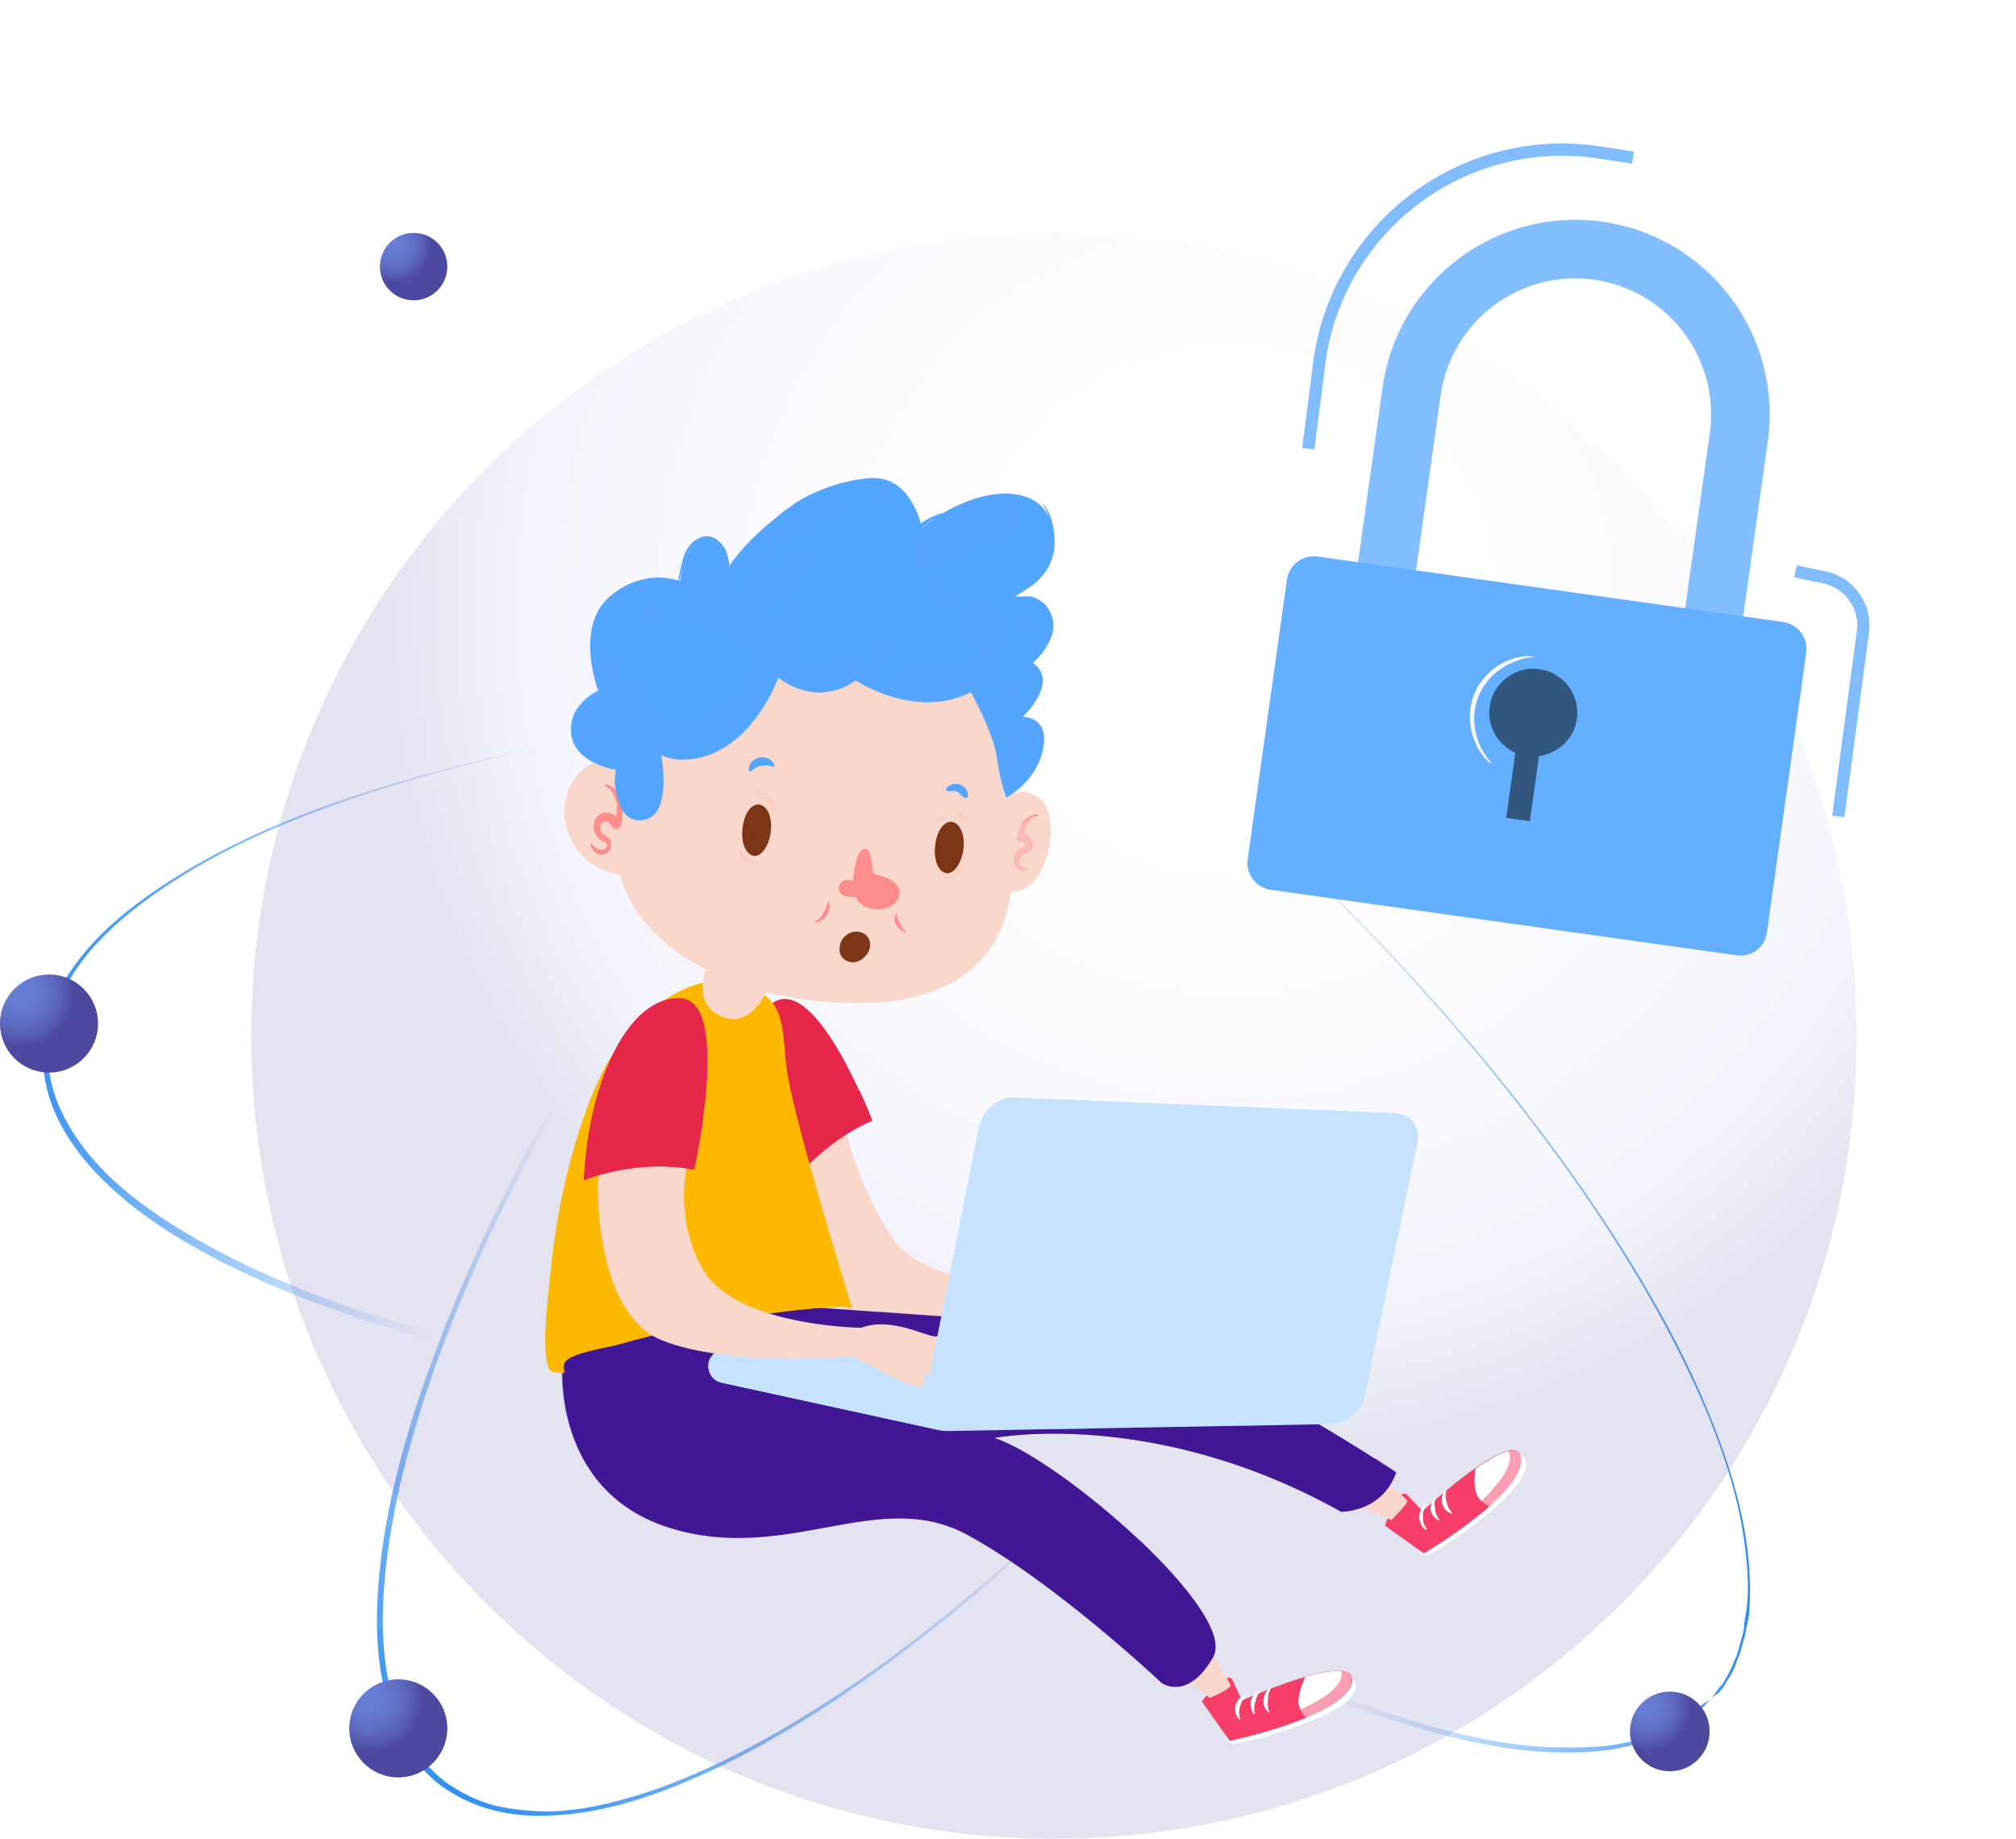 <svg width="329" height="300" viewBox="0 0 329 300" fill="none" xmlns="http://www.w3.org/2000/svg">
<path d="M279.218 277.215C279.218 277.215 279.625 276.672 280.304 275.721C280.439 275.45 280.711 275.178 280.983 274.907C281.254 274.635 281.39 274.228 281.661 273.821C282.069 273.006 282.612 272.191 283.019 270.969C283.291 270.426 283.562 269.883 283.698 269.204C283.834 268.526 284.105 267.847 284.241 267.168C284.513 266.489 284.648 265.674 284.648 264.86C284.784 264.045 284.92 263.231 285.056 262.416C285.463 259.022 285.191 254.949 284.513 250.468C283.155 241.507 279.353 231.053 273.515 219.648C267.677 208.244 259.802 195.889 250.027 183.126C240.252 170.364 228.575 157.059 214.998 143.753C201.421 130.448 186.215 117.142 168.973 104.516C160.419 98.27 151.322 92.025 141.819 86.323C132.315 80.484 122.268 75.189 111.678 70.437C101.088 65.821 89.819 61.748 78.142 59.847C72.304 58.897 66.195 58.49 60.221 59.44C57.234 59.847 54.383 60.662 51.532 61.884C48.816 63.242 46.372 65.007 44.336 67.179C42.299 69.487 40.942 72.203 39.855 75.054C38.905 77.905 38.498 80.892 38.362 83.879C38.09 89.853 39.312 95.826 40.806 101.665C44.064 113.205 49.359 123.795 55.062 133.842C60.9 143.889 67.417 153.257 74.205 162.082C80.994 170.907 88.189 179.189 95.385 187.064C109.913 202.677 124.847 216.39 139.646 228.338C154.445 240.285 168.837 250.468 182.685 258.614C196.534 266.896 209.703 273.413 221.651 277.758C233.599 282.238 244.46 284.818 253.557 285.09C258.037 285.225 262.111 285.09 265.505 284.275C266.319 284.139 267.134 283.868 267.949 283.596C268.763 283.325 269.442 283.189 270.121 282.917C270.8 282.646 271.479 282.374 272.022 282.103C272.565 281.831 273.108 281.424 273.651 281.152C274.737 280.609 275.552 279.93 276.231 279.387C276.638 279.116 276.909 278.844 277.181 278.708C277.453 278.437 277.724 278.165 277.86 278.029C278.674 277.622 279.218 277.215 279.218 277.215C279.218 277.215 278.81 277.622 277.86 278.573C277.588 278.844 277.453 278.98 277.181 279.251C276.909 279.523 276.502 279.794 276.231 280.066C275.552 280.609 274.737 281.288 273.651 281.831C273.108 282.103 272.565 282.51 272.022 282.781C271.343 283.053 270.8 283.325 270.121 283.596C269.442 283.868 268.763 284.139 267.949 284.275C267.134 284.411 266.319 284.818 265.505 284.954C262.111 285.768 258.037 286.04 253.557 285.904C244.46 285.633 233.599 283.053 221.651 278.708C209.568 274.364 196.398 267.847 182.549 259.565C168.701 251.283 154.174 241.236 139.375 229.288C124.576 217.34 109.641 203.628 94.978 188.014C87.782 180.139 80.586 171.857 73.798 163.032C67.009 154.207 60.492 144.839 54.519 134.792C48.681 124.745 43.386 114.02 40.127 102.479C38.498 96.641 37.412 90.667 37.683 84.558C37.819 81.435 38.226 78.448 39.177 75.461C40.263 72.474 41.756 69.759 43.793 67.451C45.965 65.142 48.545 63.377 51.26 62.02C54.111 60.798 57.098 59.983 60.085 59.44C66.195 58.49 72.304 59.033 78.278 59.847C90.226 61.748 101.359 65.821 112.085 70.437C122.675 75.189 132.858 80.484 142.362 86.323C151.866 92.161 160.962 98.27 169.516 104.516C186.623 117.142 201.965 130.583 215.542 143.889C228.983 157.194 240.795 170.5 250.57 183.398C260.346 196.296 268.22 208.515 274.058 220.056C279.761 231.46 283.562 242.05 284.92 251.011C285.599 255.492 285.734 259.565 285.463 262.959C285.463 263.774 285.191 264.588 285.056 265.403C284.92 266.218 284.784 266.896 284.513 267.711C284.377 268.39 284.105 269.069 283.969 269.748C283.698 270.426 283.426 270.969 283.291 271.513C282.883 272.599 282.34 273.549 281.797 274.364C281.526 274.771 281.39 275.178 281.118 275.45C280.847 275.721 280.711 275.993 280.439 276.264C279.625 276.672 279.218 277.215 279.218 277.215Z" fill="url(#paint0_linear)"/>
<path d="M322.665 172.265C322.665 172.265 322.665 171.586 322.529 170.364C322.529 170.093 322.529 169.685 322.393 169.278C322.393 168.871 322.257 168.464 322.122 168.056C321.986 167.242 321.714 166.155 321.307 165.069C321.035 164.526 320.9 163.847 320.628 163.304C320.357 162.761 320.085 162.082 319.678 161.404C319.406 160.725 318.999 160.046 318.592 159.367C318.184 158.688 317.777 158.009 317.234 157.33C315.197 154.479 312.346 151.628 308.952 148.777C302.028 143.075 292.252 137.78 280.305 133.028C268.357 128.411 254.237 124.474 238.487 121.351C222.602 118.229 205.088 116.192 186.216 115.242C167.344 114.291 146.979 114.563 125.799 116.6C115.209 117.55 104.347 119.043 93.35 121.08C82.352 123.116 71.355 125.832 60.222 129.362C49.224 133.028 38.227 137.372 28.18 143.889C23.157 147.148 18.405 150.813 14.467 155.43C12.567 157.738 10.937 160.317 9.715 163.033C8.629 165.884 7.95 168.735 7.815 171.858C7.815 174.845 8.493 177.832 9.715 180.683C10.937 183.398 12.567 185.978 14.467 188.286C18.269 192.902 23.157 196.704 28.18 199.826C38.227 206.208 49.224 210.688 60.222 214.354C71.219 217.884 82.352 220.599 93.35 222.636C104.347 224.672 115.209 226.166 125.799 227.116C146.979 229.153 167.344 229.288 186.216 228.474C205.088 227.523 222.738 225.487 238.487 222.364C254.237 219.241 268.357 215.44 280.305 210.688C292.252 206.072 302.028 200.777 308.952 194.939C312.482 192.088 315.333 189.236 317.234 186.385C317.777 185.706 318.184 185.027 318.592 184.349C318.999 183.67 319.406 182.991 319.678 182.312C319.949 181.633 320.357 181.09 320.628 180.411C320.9 179.732 321.035 179.189 321.307 178.646C321.714 177.56 321.986 176.474 322.122 175.659C322.257 175.252 322.257 174.845 322.393 174.437C322.393 174.03 322.393 173.759 322.529 173.487C322.529 172.808 322.665 172.265 322.665 172.265C322.665 172.265 322.665 172.944 322.529 174.166C322.529 174.437 322.529 174.845 322.529 175.252C322.529 175.659 322.393 176.067 322.257 176.474C322.122 177.424 321.85 178.375 321.443 179.461C321.307 180.004 321.035 180.683 320.764 181.226C320.492 181.769 320.221 182.448 319.814 183.127C319.542 183.806 319.135 184.484 318.727 185.163C318.32 185.842 317.913 186.521 317.37 187.2C315.333 190.051 312.482 192.902 309.088 195.753C302.163 201.591 292.252 206.886 280.44 211.638C268.493 216.39 254.373 220.328 238.487 223.45C222.602 226.573 205.088 228.61 186.08 229.56C167.073 230.51 146.843 230.239 125.527 228.338C114.937 227.388 104.075 225.894 93.078 223.858C82.081 221.821 70.948 219.106 59.95 215.576C48.953 211.91 37.82 207.43 27.637 201.048C22.613 197.79 17.726 193.988 13.789 189.236C11.888 186.928 10.123 184.213 8.901 181.362C7.679 178.511 7 175.388 7 172.265C7 169.142 7.815 166.02 8.901 163.169C10.123 160.317 11.888 157.738 13.789 155.43C17.726 150.678 22.613 147.012 27.637 143.753C37.82 137.237 48.817 132.756 59.814 129.226C70.812 125.696 81.945 122.981 92.942 120.944C103.94 118.908 114.801 117.414 125.391 116.464C146.707 114.427 166.937 114.291 185.945 115.242C204.952 116.192 222.467 118.229 238.352 121.351C254.237 124.474 268.357 128.411 280.305 133.163C292.252 137.915 302.028 143.21 308.952 149.049C312.482 151.9 315.333 154.751 317.234 157.602C317.777 158.281 318.184 159.095 318.592 159.639C318.999 160.317 319.406 160.996 319.678 161.675C319.949 162.354 320.357 163.033 320.628 163.576C320.9 164.255 321.035 164.798 321.307 165.341C321.714 166.427 321.85 167.513 322.122 168.328C322.257 168.735 322.257 169.142 322.393 169.55C322.393 169.957 322.393 170.229 322.393 170.636C322.665 171.586 322.665 172.265 322.665 172.265Z" fill="url(#paint1_linear)"/>
<path d="M265.1 41.654C265.1 41.654 264.557 41.383 263.606 40.704C263.335 40.568 263.063 40.297 262.792 40.161C262.52 40.025 262.113 39.753 261.706 39.618C260.891 39.21 259.941 38.803 258.854 38.396C258.311 38.26 257.768 37.988 257.089 37.853C256.411 37.717 255.732 37.581 255.053 37.445C254.374 37.31 253.559 37.174 252.745 37.174C251.93 37.174 251.116 36.902 250.301 37.038C246.771 36.902 242.834 37.445 238.489 38.396C229.664 40.432 219.481 44.913 208.484 51.43C197.486 57.947 185.81 66.772 173.727 77.362C161.643 87.952 149.152 100.578 136.933 114.97C124.578 129.361 112.359 145.518 100.954 163.575C95.252 172.536 89.821 182.04 84.662 191.951C79.502 201.863 74.886 212.317 70.949 223.178C67.147 234.04 63.889 245.58 62.803 257.392C62.26 263.366 62.26 269.34 63.617 275.314C64.296 278.301 65.247 281.152 66.74 283.732C68.234 286.311 70.134 288.755 72.578 290.656C75.022 292.421 77.737 293.779 80.724 294.593C83.711 295.272 86.698 295.544 89.685 295.544C95.659 295.408 101.633 293.779 107.2 291.878C118.468 287.805 128.787 281.831 138.291 275.45C147.93 268.933 156.755 261.737 165.037 254.405C173.319 246.938 181.194 239.335 188.526 231.596C203.053 215.983 215.68 200.098 226.541 184.62C237.403 169.142 246.499 153.936 253.831 139.544C261.162 125.153 266.729 111.576 270.259 99.356C273.925 87.137 275.69 76.14 275.418 67.043C275.283 62.563 274.739 58.49 273.789 55.231C273.653 54.416 273.246 53.602 272.974 52.923C272.703 52.108 272.431 51.43 272.16 50.751C271.888 50.072 271.481 49.529 271.209 48.85C270.938 48.307 270.531 47.764 270.259 47.221C269.716 46.135 268.901 45.456 268.358 44.777C268.087 44.37 267.815 44.098 267.544 43.827C267.272 43.555 267.001 43.283 266.729 43.148C265.507 42.062 265.1 41.654 265.1 41.654C265.1 41.654 265.643 42.062 266.457 42.876C266.729 43.012 267.001 43.283 267.272 43.555C267.544 43.827 267.815 44.098 268.087 44.505C268.63 45.184 269.444 45.999 269.988 46.949C270.259 47.492 270.666 47.9 271.074 48.578C271.345 49.121 271.617 49.8 272.024 50.479C272.431 51.158 272.703 51.837 272.974 52.651C273.246 53.466 273.653 54.145 273.789 54.96C274.875 58.354 275.283 62.291 275.554 66.772C275.826 75.868 274.061 86.865 270.531 99.221C267.001 111.576 261.434 125.153 254.102 139.544C246.907 153.936 237.674 169.142 226.813 184.756C215.951 200.369 203.325 216.254 188.797 231.868C181.466 239.607 173.727 247.345 165.309 254.813C157.027 262.28 148.066 269.34 138.427 275.993C128.787 282.51 118.468 288.484 107.2 292.557C101.497 294.593 95.523 296.087 89.414 296.223C86.291 296.358 83.304 296.087 80.181 295.272C77.194 294.458 74.343 293.1 71.764 291.199C69.32 289.298 67.283 286.854 65.79 284.139C64.296 281.424 63.346 278.437 62.667 275.45C61.309 269.476 61.309 263.366 61.852 257.392C62.939 245.445 66.197 233.904 70.134 223.043C74.072 212.045 78.824 201.727 83.847 191.816C89.006 181.904 94.437 172.4 100.14 163.44C111.544 145.382 123.899 129.226 136.254 114.834C148.609 100.443 161.1 87.816 173.184 77.226C185.267 66.636 197.079 57.811 208.076 51.294C219.074 44.777 229.392 40.297 238.217 38.396C242.562 37.445 246.635 36.902 250.165 37.038C250.98 37.038 251.93 37.174 252.609 37.174C253.424 37.31 254.238 37.31 254.917 37.445C255.596 37.581 256.275 37.717 256.954 37.853C257.632 37.988 258.176 38.26 258.719 38.396C259.805 38.667 260.755 39.21 261.57 39.618C261.977 39.889 262.384 40.025 262.656 40.161C262.927 40.432 263.199 40.568 263.471 40.704C264.557 41.247 265.1 41.654 265.1 41.654Z" fill="url(#paint2_linear)"/>
<path opacity="0.2" d="M172 300C99.651 300 41 241.349 41 169C41 96.651 99.651 38 172 38C244.349 38 303 96.651 303 169C303 241.349 244.349 300 172 300Z" fill="url(#paint3_radial)"/>
<g filter="url(#filter0_d)">
<path opacity="0.8" d="M281.254 117.302L271.788 115.972L279.025 64.475C280.728 52.358 272.267 41.13 260.15 39.427C248.033 37.724 236.805 46.185 235.102 58.302L227.864 109.799L218.398 108.468L225.635 56.972C228.073 39.629 244.138 27.523 261.48 29.96C278.823 32.398 290.929 48.463 288.492 65.805L281.254 117.302Z" fill="#64AFFF"/>
<path d="M213.5 67L215.284 53.108C218.145 30.836 238.775 15.281 260.976 18.659L266.5 19.5" stroke="#81BDFD" stroke-width="2"/>
<path d="M293 87L297.725 87.988C301.827 88.846 304.571 92.723 304.017 96.876L300 127" stroke="#81BDFD" stroke-width="2"/>
<path d="M283.425 149.656L207.392 138.97C204.969 138.63 203.276 136.384 203.617 133.961L210.024 88.371C210.365 85.948 212.611 84.255 215.034 84.596L290.991 95.271C293.415 95.612 295.107 97.857 294.767 100.281L288.359 145.87C288.094 148.304 285.849 149.997 283.425 149.656Z" fill="#64AFFF"/>
<path opacity="0.5" d="M257.34 111.084C257.893 107.146 255.159 103.518 251.221 102.964C247.283 102.411 243.656 105.145 243.102 109.083C242.645 112.339 244.468 115.298 247.294 116.622L245.804 127.224L249.666 127.767L251.156 117.165C254.313 116.682 256.882 114.34 257.34 111.084Z" fill="black"/>
<path d="M243.415 118.394C243.415 118.394 243.123 118.276 242.646 117.823C242.169 117.369 241.649 116.678 241.095 115.674C240.052 113.751 239.277 110.476 240.513 107.174C241.825 103.884 244.643 101.963 246.74 101.331C247.799 100.939 248.74 100.84 249.356 100.849C249.973 100.859 250.351 100.912 250.351 100.912C250.33 101.063 248.956 100.947 246.979 101.828C245.023 102.557 242.443 104.434 241.238 107.508C240.045 110.507 240.679 113.685 241.581 115.511C242.396 117.401 243.512 118.253 243.415 118.394Z" fill="#FAFAFA"/>
</g>
<path d="M65 290C69.418 290 73 286.418 73 282C73 277.582 69.418 274 65 274C60.582 274 57 277.582 57 282C57 286.418 60.582 290 65 290Z" fill="url(#paint4_radial)"/>
<path d="M67.5 49C70.538 49 73 46.538 73 43.5C73 40.462 70.538 38 67.5 38C64.462 38 62 40.462 62 43.5C62 46.538 64.462 49 67.5 49Z" fill="url(#paint5_radial)"/>
<path d="M8 175C12.418 175 16 171.418 16 167C16 162.582 12.418 159 8 159C3.582 159 0 162.582 0 167C0 171.418 3.582 175 8 175Z" fill="url(#paint6_radial)"/>
<path d="M272.5 289C276.09 289 279 286.09 279 282.5C279 278.91 276.09 276 272.5 276C268.91 276 266 278.91 266 282.5C266 286.09 268.91 289 272.5 289Z" fill="url(#paint7_radial)"/>
<path d="M127.58 188.402C127.109 189.72 129.18 211.273 140.568 214.568C151.957 217.862 172.098 213.815 172.098 213.815C172.098 213.815 183.675 219.179 183.958 217.203C184.146 215.226 183.016 214.944 183.016 214.944C183.016 214.944 189.887 218.709 193.558 217.109C197.228 215.603 187.44 211.085 187.44 211.085C187.44 211.085 191.111 211.273 191.299 208.45C191.487 205.626 186.499 208.92 185.087 209.203C183.675 209.485 177.463 206.756 172.757 209.203C172.757 209.203 152.051 211.273 145.745 202.144C139.533 193.014 137.557 182.661 137.557 182.661C137.557 182.661 128.615 185.296 127.58 188.402Z" fill="#FAD7CB"/>
<path opacity="0.62" d="M127.58 188.402C127.109 189.72 129.18 211.273 140.568 214.568C151.957 217.862 172.098 213.815 172.098 213.815C172.098 213.815 183.675 219.179 183.958 217.203C184.146 215.226 183.016 214.944 183.016 214.944C183.016 214.944 189.887 218.709 193.558 217.109C197.228 215.603 187.44 211.085 187.44 211.085C187.44 211.085 191.111 211.273 191.299 208.45C191.487 205.626 186.499 208.92 185.087 209.203C183.675 209.485 177.463 206.756 172.757 209.203C172.757 209.203 152.051 211.273 145.745 202.144C139.533 193.014 137.557 182.661 137.557 182.661C137.557 182.661 128.615 185.296 127.58 188.402Z" fill="#FAD7CB"/>
<path opacity="0.62" d="M183.958 217.203C184.052 215.979 183.676 215.415 183.393 215.132C184.805 215.885 190.452 218.521 193.558 217.203C197.229 215.697 187.44 211.179 187.44 211.179C187.44 211.179 191.111 211.367 191.299 208.544C191.487 205.72 186.499 209.014 185.087 209.297C183.676 209.579 177.464 206.85 172.758 209.297C172.758 209.297 161.181 210.426 152.71 207.226C148.945 208.356 144.239 208.073 140.381 202.426C134.922 194.426 137.086 189.343 138.686 186.99C137.933 184.449 137.651 182.849 137.651 182.849C137.651 182.849 132.475 184.355 129.557 186.52C129.274 190.567 130.216 197.438 130.78 203.65C132.757 208.638 135.957 213.344 140.757 214.756C152.146 218.05 172.287 214.003 172.287 214.003C172.287 214.003 183.77 219.179 183.958 217.203Z" fill="#FAD7CB"/>
<path d="M128.239 194.05C128.239 194.05 133.698 186.52 142.263 182.755C142.263 182.755 133.415 159.414 126.356 163.461C119.297 167.602 120.239 181.249 128.239 194.05Z" fill="#E72749"/>
<path d="M138.969 183.132C138.969 183.226 137.839 183.32 136.804 183.791C135.768 184.261 134.921 184.92 134.921 184.92C134.921 184.92 133.98 185.579 133.133 186.332C132.286 187.085 131.439 187.838 131.345 187.838C131.251 187.744 132.004 186.897 132.757 186.049C133.51 185.202 134.451 184.449 134.451 184.449C134.451 184.449 135.392 183.791 136.521 183.414C137.745 182.944 138.969 183.038 138.969 183.132Z" fill="#E72749"/>
<path d="M137.086 181.626C137.086 181.72 136.521 181.908 135.957 182.191C135.392 182.473 134.921 182.755 134.921 182.755C134.921 182.755 134.357 183.038 133.886 183.32C133.321 183.602 132.851 183.979 132.757 183.885C132.662 183.791 133.133 183.32 133.604 182.943C134.074 182.567 134.639 182.191 134.639 182.191C134.639 182.191 135.204 181.908 135.863 181.72C136.427 181.626 137.086 181.532 137.086 181.626Z" fill="#E72749"/>
<path d="M129.651 192.449C131.815 190.002 136.239 185.485 142.357 182.849C142.357 182.849 141.604 180.779 140.286 177.955C138.874 180.779 136.427 183.696 133.133 179.179C128.615 172.873 131.721 167.131 132.662 165.625C130.592 163.555 128.427 162.425 126.45 163.649C124.568 164.778 123.25 166.567 122.497 168.731C123.345 175.696 126.356 186.614 129.651 192.449Z" fill="#E72749"/>
<path d="M247.771 237.062C247.771 237.062 251.159 238.38 246.923 243.086C242.782 247.792 234.123 253.439 232.994 253.721C231.864 254.004 231.017 252.686 231.394 252.404C231.77 252.121 247.771 237.062 247.771 237.062Z" fill="white"/>
<path d="M229.417 243.745L232.147 246.568C232.147 246.568 246.641 233.109 248.053 237.533C249.841 243.18 232.335 253.439 232.335 253.439L226.029 248.921C226.029 248.827 227.723 243.274 229.417 243.745Z" fill="#F63E68"/>
<path d="M241.088 244.027C240.524 242.803 240.524 241.109 240.806 239.603C244.194 237.25 247.488 235.556 248.147 237.533C248.9 239.886 246.359 242.992 243.065 245.815C242.124 245.251 241.371 244.686 241.088 244.027Z" fill="white"/>
<path d="M236.947 246.945C237.041 246.851 236.665 246.474 236.382 246.004C236.194 245.533 236.1 245.062 236.1 245.062C236.1 245.062 235.912 244.592 235.912 244.121C235.912 243.651 236.006 243.086 235.912 243.086C235.817 242.992 235.535 243.557 235.347 244.121C235.253 244.686 235.347 245.345 235.347 245.345C235.347 245.345 235.535 245.91 235.912 246.38C236.382 246.757 236.947 247.039 236.947 246.945Z" fill="white"/>
<path d="M234.876 248.074C234.97 247.98 234.594 247.604 234.406 247.133C234.217 246.662 234.217 246.192 234.217 246.192C234.217 246.192 234.123 245.721 234.123 245.251C234.123 244.78 234.406 244.309 234.312 244.215C234.217 244.121 233.841 244.592 233.653 245.156C233.464 245.721 233.464 246.286 233.464 246.286C233.464 246.286 233.559 246.851 233.935 247.415C234.312 247.792 234.876 248.168 234.876 248.074Z" fill="white"/>
<path d="M232.806 249.58C232.9 249.486 232.523 249.015 232.335 248.545C232.147 247.98 232.241 247.509 232.241 247.509C232.241 247.509 232.147 246.945 232.335 246.474C232.429 245.909 232.806 245.439 232.711 245.439C232.617 245.345 232.147 245.721 231.864 246.38C231.582 246.945 231.582 247.604 231.582 247.604C231.582 247.604 231.676 248.262 231.959 248.827C232.241 249.392 232.711 249.674 232.806 249.58Z" fill="white"/>
<path opacity="0.5" d="M232.429 253.439L226.123 248.921C226.123 248.921 227.347 244.968 228.759 243.933C229.041 243.839 229.323 243.745 229.606 243.745L231.3 245.533C230.735 246.945 229.323 248.639 229.229 248.827C229.229 249.11 230.829 251.18 232.241 251.274C233.653 251.368 240.147 247.321 244.383 242.051C246.736 239.133 246.641 237.533 246.077 236.686C247.112 236.403 247.865 236.592 248.147 237.439C249.841 243.086 232.429 253.439 232.429 253.439Z" fill="#F63E68"/>
<path d="M227.064 247.886C227.064 247.886 229.888 245.251 229.606 244.78C229.323 244.31 224.241 240.168 224.241 240.168L220.382 245.063C220.382 245.063 225.935 247.604 227.064 247.886Z" fill="#FAD7CB"/>
<path opacity="0.62" d="M229.606 244.874C229.606 244.874 229.511 244.78 229.417 244.686C228.382 245.91 226.406 246.757 225.276 246.098C224.241 245.533 226.123 243.369 226.97 242.521C226.876 242.427 226.782 242.333 226.688 242.333C225.653 242.616 223.3 243.274 221.229 244.216L220.476 245.251C220.476 245.251 226.029 247.792 227.159 248.074C227.064 247.886 229.888 245.345 229.606 244.874Z" fill="#FAD7CB"/>
<path d="M220.57 273.487C220.57 273.487 223.299 275.84 217.84 278.946C212.381 282.052 202.31 284.593 201.181 284.499C200.052 284.405 199.675 282.899 200.052 282.71C200.522 282.616 220.57 273.487 220.57 273.487Z" fill="white"/>
<path d="M200.993 273.863L202.687 277.44C202.687 277.44 220.758 269.345 220.664 274.051C220.476 279.887 200.711 284.028 200.711 284.028L196.193 277.628C196.099 277.628 199.581 272.922 200.993 273.863Z" fill="#F63E68"/>
<path d="M211.911 277.91C211.817 276.593 212.381 274.993 213.04 273.581C217.087 272.451 220.664 271.981 220.57 274.051C220.476 276.498 217.087 278.569 213.134 280.263C212.476 279.51 212.005 278.663 211.911 277.91Z" fill="white"/>
<path d="M207.111 279.416C207.205 279.322 206.923 278.851 206.923 278.381C206.829 277.91 206.923 277.346 206.923 277.346C206.923 277.346 206.923 276.875 207.017 276.404C207.111 275.934 207.487 275.463 207.393 275.369C207.299 275.275 206.829 275.651 206.546 276.216C206.264 276.687 206.17 277.346 206.17 277.346C206.17 277.346 206.17 278.004 206.358 278.475C206.546 279.04 207.017 279.416 207.111 279.416Z" fill="white"/>
<path d="M204.758 279.698C204.852 279.604 204.664 279.134 204.664 278.663C204.664 278.193 204.852 277.722 204.852 277.722C204.852 277.722 204.946 277.251 205.134 276.781C205.323 276.31 205.699 275.934 205.605 275.84C205.511 275.745 205.04 276.028 204.664 276.498C204.287 276.969 204.099 277.534 204.099 277.534C204.099 277.534 204.005 278.098 204.193 278.757C204.287 279.322 204.664 279.793 204.758 279.698Z" fill="white"/>
<path d="M202.311 280.546C202.405 280.452 202.216 279.981 202.216 279.416C202.216 278.852 202.405 278.381 202.405 278.381C202.405 278.381 202.499 277.816 202.781 277.44C203.064 276.969 203.534 276.593 203.44 276.499C203.44 276.404 202.781 276.593 202.311 277.063C201.84 277.534 201.652 278.193 201.652 278.193C201.652 278.193 201.464 278.852 201.652 279.51C201.84 280.075 202.216 280.64 202.311 280.546Z" fill="white"/>
<path opacity="0.5" d="M200.616 284.028L196.099 277.628C196.099 277.628 198.546 274.24 200.146 273.769C200.428 273.769 200.711 273.769 200.993 273.863L202.028 276.028C201.087 277.157 199.111 278.381 199.016 278.569C198.922 278.852 199.769 281.299 201.087 281.863C202.405 282.428 209.84 280.64 215.582 277.157C218.782 275.181 219.158 273.581 218.876 272.64C219.911 272.734 220.57 273.204 220.57 274.051C220.476 279.887 200.616 284.028 200.616 284.028Z" fill="#F63E68"/>
<path d="M197.417 277.063C197.417 277.063 200.899 275.463 200.805 274.992C200.711 274.428 197.228 268.875 197.228 268.875L192.052 272.263C192.052 272.263 196.475 276.404 197.417 277.063Z" fill="#FAD7CB"/>
<path opacity="0.62" d="M200.805 274.993C200.805 274.993 200.711 274.898 200.711 274.71C199.299 275.557 197.134 275.651 196.287 274.71C195.534 273.863 197.981 272.357 199.016 271.792C198.922 271.698 198.922 271.604 198.828 271.51C197.699 271.416 195.346 271.228 192.993 271.51L191.958 272.169C191.958 272.169 196.381 276.404 197.416 276.969C197.416 277.063 200.993 275.557 200.805 274.993Z" fill="#FAD7CB"/>
<path d="M91.814 223.039C91.814 223.039 90.214 243.368 109.32 249.298C128.427 255.227 143.204 242.615 157.698 250.333C172.192 258.145 189.604 274.616 189.604 274.616C189.604 274.616 193.84 277.628 197.981 270.381C202.122 263.133 173.039 238.098 162.31 234.615C162.31 234.615 188.193 229.533 218.876 246.663C218.876 246.663 225.558 246.757 227.817 240.262C227.817 240.262 194.028 217.203 175.392 216.168C156.757 215.132 131.156 213.156 131.156 213.156C131.156 213.156 92.473 214.568 91.814 223.039Z" fill="#421796"/>
<path opacity="0.45" d="M227.912 240.168C227.912 240.168 226.594 239.321 224.429 237.909C220.005 241.58 209.276 239.133 206.829 236.497C205.323 234.897 210.688 233.391 214.641 231.886C209.746 229.062 203.911 225.862 198.076 223.132C184.993 220.121 168.334 216.638 156.945 214.944C152.145 214.662 147.533 214.285 143.58 214.003C133.227 215.038 129.274 221.156 129.274 221.156L159.204 232.45C159.204 232.45 161.369 233.203 164.193 234.333C170.593 233.58 193.087 232.262 218.97 246.568C218.97 246.662 225.653 246.662 227.912 240.168Z" fill="#421796"/>
<path opacity="0.45" d="M185.934 251.18C188.287 255.51 189.699 260.027 187.722 262.192C183.769 266.616 162.593 245.627 151.392 241.862C140.286 238.192 123.533 245.251 113.556 239.133C103.58 233.015 116.097 225.109 116.097 225.109C108.003 225.674 101.791 231.98 99.25 227.556C96.709 223.132 111.203 217.674 111.203 217.674C110.544 216.732 108.85 216.073 106.685 215.697C98.779 217.203 92.003 219.462 91.721 222.944C91.721 222.944 90.12 243.274 109.227 249.204C128.333 255.133 143.11 242.521 157.604 250.239C172.099 258.051 189.511 274.522 189.511 274.522C189.511 274.522 193.746 277.534 197.887 270.286C200.052 266.71 193.934 258.804 185.934 251.18Z" fill="#421796"/>
<path d="M116.756 159.978C116.756 159.978 103.391 160.543 96.05 180.12C92.85 188.685 90.873 197.72 89.932 206.85C89.744 208.921 87.767 223.415 90.214 223.697C90.873 223.791 91.438 223.886 92.097 223.98C92.003 223.415 91.909 222.944 92.097 222.38C92.662 220.874 99.062 219.838 100.568 219.462C104.521 218.333 108.379 217.391 112.427 216.544C116.85 215.603 121.274 214.756 125.697 214.285C126.921 214.097 138.78 212.591 139.062 213.532C139.062 213.532 130.215 184.92 128.615 175.79C127.109 168.167 129.933 161.014 116.756 159.978Z" fill="#FEB800"/>
<path opacity="0.45" d="M134.074 204.968C133.039 208.732 112.709 217.485 102.732 208.45C93.32 199.885 112.897 165.343 114.309 160.449C110.074 161.578 101.415 165.72 96.05 180.12C92.85 188.685 90.873 197.72 89.932 206.85C89.744 208.921 87.767 223.415 90.214 223.697C90.873 223.791 91.438 223.886 92.097 223.98C92.003 223.415 91.909 222.944 92.097 222.38C92.662 220.874 99.062 219.838 100.568 219.462C104.521 218.333 108.379 217.391 112.427 216.544C116.85 215.603 121.274 214.756 125.697 214.285C126.921 214.097 138.78 212.591 139.062 213.532C139.062 213.532 136.804 206.097 134.262 197.532C134.356 200.638 134.451 203.556 134.074 204.968Z" fill="#FEB800"/>
<path d="M115.815 156.59C115.815 156.59 112.238 163.461 117.697 165.814C123.156 168.167 125.698 160.355 125.698 160.355C125.698 160.355 117.133 155.555 115.815 156.59Z" fill="#FAD7CB"/>
<path opacity="0.62" d="M115.815 156.59C115.815 156.59 112.238 163.461 117.697 165.814C119.862 166.755 121.556 166.096 122.78 164.967C122.686 164.967 122.592 164.873 122.498 164.873C117.886 164.308 116.286 160.92 116.662 159.884C117.039 158.943 123.627 161.672 124.945 162.143C125.039 161.955 125.133 161.672 125.227 161.484C125.227 160.92 125.133 160.355 124.945 159.79C122.78 158.849 116.944 155.743 115.815 156.59Z" fill="#FAD7CB"/>
<path d="M163.251 130.801C163.251 130.801 166.075 127.601 169.557 130.236C173.604 133.248 170.686 146.143 164.945 145.39C159.204 144.543 162.31 130.425 163.251 130.801Z" fill="#FAD7CB"/>
<path d="M163.251 130.801C163.251 130.801 166.075 127.601 169.557 130.236C173.604 133.248 170.686 146.143 164.945 145.39C159.204 144.543 162.31 130.425 163.251 130.801Z" fill="#FAD7CB"/>
<path d="M167.957 141.719C167.957 141.625 167.486 141.719 167.016 141.531C166.733 141.437 166.545 141.248 166.451 140.966C166.357 140.684 166.357 140.401 166.451 140.119C166.545 139.837 166.827 139.554 167.016 139.46C167.204 139.272 167.58 139.272 167.957 138.99C168.427 138.707 168.616 138.048 168.616 137.766C168.616 137.39 168.427 137.201 168.427 137.201C168.427 137.201 168.333 137.013 168.145 136.731C168.051 136.637 167.863 136.448 167.674 136.26C167.58 136.166 167.392 136.072 167.298 136.072C167.298 136.072 167.298 136.072 167.204 136.072C167.204 136.072 167.204 135.978 167.204 135.884C167.204 135.789 167.204 135.695 167.298 135.507C167.392 135.037 167.674 134.566 167.957 134.189C168.616 133.342 169.463 133.154 169.463 132.966C169.463 132.872 168.427 132.778 167.486 133.625C167.016 134.001 166.639 134.566 166.357 135.131C166.263 135.319 166.263 135.413 166.168 135.601C166.168 135.789 166.074 135.884 166.074 136.072C165.98 136.448 165.98 136.919 165.98 137.201C166.263 137.201 166.639 137.295 166.827 137.295C166.921 137.295 167.016 137.39 167.016 137.39C167.11 137.484 167.204 137.578 167.204 137.672C167.298 137.86 167.298 137.86 167.298 137.86C167.298 137.954 167.392 137.86 167.298 137.954C167.204 138.048 166.827 138.237 166.357 138.519C165.98 138.801 165.604 139.272 165.51 139.837C165.416 140.401 165.416 140.966 165.792 141.437C166.074 141.907 166.545 142.001 166.827 142.095C167.58 142.001 167.957 141.719 167.957 141.719Z" fill="#FC8E8B"/>
<path opacity="0.62" d="M165.039 145.296C159.298 144.543 162.31 130.425 163.345 130.801C163.345 130.801 164.663 129.295 166.733 129.201C165.698 131.178 166.827 134.566 166.827 134.566C166.827 134.566 168.521 132.589 169.274 133.342C170.027 134.189 168.616 137.484 170.31 138.048C170.874 138.237 171.251 137.86 171.439 137.295C170.78 141.531 168.427 145.766 165.039 145.296Z" fill="#FAD7CB"/>
<g opacity="0.5">
<g opacity="0.5">
<g opacity="0.5">
<path opacity="0.5" d="M171.157 133.343C171.345 134.096 171.251 134.849 170.781 134.943C170.404 135.037 169.934 134.566 169.745 133.813C169.557 133.06 169.651 132.307 170.122 132.213C170.498 132.025 170.969 132.59 171.157 133.343Z" fill="#FAD7CB"/>
</g>
<g opacity="0.5">
<path opacity="0.5" d="M169.745 130.989C169.839 131.272 169.651 131.554 169.463 131.648C169.18 131.742 168.898 131.648 168.898 131.366C168.804 131.084 168.992 130.801 169.18 130.707C169.463 130.707 169.745 130.801 169.745 130.989Z" fill="#FAD7CB"/>
</g>
</g>
</g>
<path d="M98.685 124.119C98.967 112.26 105.556 93.812 133.133 96.636C160.898 99.459 163.439 127.319 163.439 127.319C163.439 127.319 165.698 137.672 164.945 145.39C164.192 153.013 159.016 164.025 138.968 163.649C118.921 163.272 104.05 154.143 101.226 142.754C101.226 142.754 93.885 141.907 92.285 134.378C91.249 129.107 94.638 124.307 98.685 124.119Z" fill="#FAD7CB"/>
<path d="M98.685 124.119C98.779 120.542 99.438 116.401 101.038 112.448C102.261 109.53 103.955 106.706 106.026 104.448C101.697 110.001 100.473 118.942 100.285 124.495C99.908 124.495 99.155 124.213 98.591 124.119C98.685 124.213 98.685 124.119 98.685 124.119Z" fill="#FAD7CB"/>
<path d="M94.92 125.813C93.697 127.695 93.132 130.142 93.697 132.778C95.297 140.307 102.638 141.154 102.638 141.154C105.556 152.543 120.427 161.672 140.38 162.049C150.921 162.237 157.322 159.225 161.18 155.272C157.604 159.978 150.921 163.837 139.062 163.649C119.015 163.272 104.144 154.143 101.32 142.754C101.32 142.754 93.979 141.907 92.379 134.378C91.626 130.895 92.85 127.601 94.92 125.813Z" fill="#FAD7CB"/>
<path opacity="0.62" d="M113.461 143.695C113.085 146.143 116.191 148.59 120.426 149.248C124.662 149.907 128.332 148.496 128.709 146.048C129.085 143.601 125.979 141.154 121.744 140.495C117.603 139.837 113.838 141.342 113.461 143.695Z" fill="#FAD7CB"/>
<path opacity="0.62" d="M147.909 147.743C147.815 150.19 151.203 152.166 155.439 152.26C159.674 152.354 163.251 150.378 163.345 147.931C163.439 145.484 160.051 143.507 155.815 143.413C151.58 143.319 148.003 145.296 147.909 147.743Z" fill="#FAD7CB"/>
<path d="M121.179 135.225C120.897 137.578 121.744 139.46 123.062 139.648C124.285 139.742 125.509 137.954 125.791 135.695C126.074 133.342 125.226 131.46 123.909 131.272C122.591 131.083 121.368 132.872 121.179 135.225Z" fill="#7E3716"/>
<path opacity="0.25" d="M122.685 131.648C122.497 132.119 122.403 132.589 122.403 133.154C122.12 135.507 122.968 137.389 124.285 137.578C124.662 137.578 125.132 137.389 125.509 137.107C125.038 138.613 124.097 139.648 123.062 139.554C121.838 139.46 120.991 137.484 121.179 135.131C121.368 133.625 121.932 132.307 122.685 131.648Z" fill="#7E3716"/>
<path d="M152.615 138.048C152.333 140.401 153.18 142.284 154.498 142.472C155.721 142.566 156.945 140.778 157.227 138.519C157.509 136.166 156.662 134.283 155.345 134.095C154.027 133.907 152.803 135.695 152.615 138.048Z" fill="#7E3716"/>
<path d="M137.058 154.363C136.758 155.764 137.656 156.886 139.051 156.998C140.347 157.054 141.643 155.989 141.942 154.643C142.242 153.242 141.344 152.12 139.949 152.008C138.553 151.896 137.257 152.961 137.058 154.363Z" fill="#7E3716"/>
<path opacity="0.25" d="M154.215 134.472C154.027 135.036 153.839 135.601 153.745 136.26C153.462 138.613 154.309 140.495 155.627 140.684C156.003 140.684 156.38 140.59 156.756 140.307C156.286 141.625 155.345 142.566 154.498 142.472C153.274 142.378 152.427 140.401 152.615 138.048C152.803 136.448 153.368 135.131 154.215 134.472Z" fill="#7E3716"/>
<g opacity="0.35">
<path opacity="0.35" d="M153.462 143.036C153.368 143.131 153.933 143.507 154.686 143.507C155.345 143.507 156.003 143.131 156.003 143.131C156.003 143.131 156.568 142.754 157.039 142.189C157.415 141.625 157.792 141.06 157.698 140.966C157.603 140.872 157.227 141.436 156.756 141.813C156.286 142.284 155.815 142.566 155.815 142.566C155.815 142.566 155.345 142.942 154.78 143.036C154.121 143.131 153.556 142.942 153.462 143.036Z" fill="#FC8E8B"/>
</g>
<g opacity="0.35">
<path opacity="0.35" d="M155.439 132.589C155.439 132.683 155.815 132.777 156.192 132.966C156.568 133.154 156.85 133.342 156.85 133.342C156.85 133.342 157.133 133.53 157.415 133.813C157.697 134.095 157.98 134.377 157.98 134.377C158.074 134.377 157.98 133.907 157.698 133.53C157.415 133.154 157.133 132.872 157.133 132.872C157.133 132.872 156.756 132.683 156.286 132.589C155.909 132.401 155.439 132.495 155.439 132.589Z" fill="#FC8E8B"/>
</g>
<g opacity="0.35">
<path opacity="0.35" d="M152.427 134.283C152.521 134.377 153.462 133.907 153.462 134.001C153.462 134.001 154.309 133.436 154.309 133.248C154.309 133.06 153.18 133.342 153.18 133.342C153.086 133.342 152.238 134.095 152.427 134.283Z" fill="#FC8E8B"/>
</g>
<g opacity="0.35">
<path opacity="0.35" d="M123.814 130.142C123.814 130.236 124.285 130.236 124.756 130.518C125.132 130.707 125.509 131.083 125.509 131.083C125.509 131.083 125.885 131.366 126.167 131.836C126.45 132.213 126.544 132.777 126.638 132.777C126.732 132.777 126.826 132.213 126.544 131.554C126.356 130.989 125.979 130.518 125.979 130.518C125.979 130.518 125.509 130.142 124.944 129.954C124.285 129.86 123.814 130.048 123.814 130.142Z" fill="#FC8E8B"/>
</g>
<g opacity="0.35">
<path opacity="0.35" d="M122.779 129.766C122.873 129.954 123.626 129.766 123.626 129.766C123.626 129.766 124.379 129.389 124.379 129.201C124.379 129.013 123.438 129.107 123.438 129.107C123.438 129.013 122.685 129.577 122.779 129.766Z" fill="#FC8E8B"/>
</g>
<g opacity="0.35">
<path opacity="0.35" d="M120.708 138.613C120.614 138.613 120.708 139.178 120.991 139.742C121.273 140.213 121.744 140.589 121.744 140.589C121.744 140.589 122.214 140.872 122.779 140.966C123.344 141.06 123.814 140.966 123.814 140.872C123.814 140.778 123.344 140.683 122.873 140.495C122.403 140.307 122.12 140.025 122.12 140.025C122.12 140.025 121.744 139.836 121.367 139.46C120.991 139.083 120.803 138.613 120.708 138.613Z" fill="#FC8E8B"/>
</g>
<path d="M156.756 137.672C156.756 138.425 156.38 139.084 156.003 139.084C155.627 139.084 155.25 138.425 155.345 137.672C155.345 136.919 155.721 136.26 156.098 136.26C156.474 136.26 156.756 136.919 156.756 137.672Z" fill="#7E3716"/>
<path d="M155.439 135.413C155.439 135.601 155.533 135.789 155.721 135.789C155.909 135.789 156.004 135.695 156.004 135.507C156.004 135.319 155.909 135.131 155.721 135.131C155.533 135.131 155.439 135.225 155.439 135.413Z" fill="#7E3716"/>
<path d="M125.227 134.754C125.227 135.507 124.85 136.166 124.474 136.166C124.097 136.166 123.721 135.507 123.815 134.754C123.815 134.001 124.191 133.342 124.568 133.342C124.85 133.248 125.227 133.907 125.227 134.754Z" fill="#7E3716"/>
<path d="M123.815 132.495C123.815 132.683 123.909 132.872 124.097 132.872C124.286 132.872 124.38 132.777 124.38 132.589C124.38 132.401 124.286 132.213 124.097 132.213C124.003 132.119 123.815 132.307 123.815 132.495Z" fill="#7E3716"/>
<path d="M96.426 137.578C96.332 137.578 96.332 138.425 97.179 139.083C97.367 139.272 97.65 139.366 98.026 139.46C98.308 139.554 98.779 139.366 99.061 139.178C99.344 138.895 99.626 138.613 99.72 138.142C99.814 137.672 99.72 137.107 99.344 136.73C99.061 136.448 98.685 136.26 98.497 136.166C98.308 136.072 98.214 135.883 98.12 135.695C97.932 135.319 97.932 134.848 98.026 134.566C98.214 134.001 98.685 134.095 98.685 134.095C98.685 134.095 98.779 134.095 98.967 134.095C99.061 134.095 99.156 134.095 99.25 134.095C99.344 134.095 99.344 134.095 99.344 134.189C99.344 134.189 99.344 134.189 99.438 134.283C99.532 134.377 99.532 134.472 99.626 134.566C99.909 135.036 100.191 135.13 100.473 135.225C100.661 135.225 100.85 135.225 101.038 135.036C101.226 134.942 101.32 134.754 101.32 134.566C101.509 134.189 101.509 133.342 101.603 133.06C101.603 132.683 101.603 132.307 101.603 132.024C101.509 131.271 101.414 130.613 101.132 129.954C100.85 129.389 100.473 128.919 100.097 128.542C99.25 127.883 98.591 127.977 98.591 128.071C98.591 128.166 99.156 128.354 99.72 129.013C100.285 129.671 100.756 130.801 100.661 132.024C100.661 132.307 100.661 132.683 100.567 132.966C100.567 133.248 100.473 133.154 100.473 133.248C100.473 133.342 100.379 133.248 100.379 133.154L100.191 132.966C100.097 132.872 99.909 132.777 99.814 132.777C99.532 132.683 99.344 132.589 99.156 132.589C98.779 132.589 98.591 132.589 98.591 132.589C98.591 132.589 98.403 132.589 98.026 132.777C97.65 132.966 97.179 133.436 96.991 134.095C96.802 134.754 96.802 135.601 97.273 136.26C97.461 136.636 97.744 136.919 98.12 137.107C98.403 137.295 98.685 137.389 98.873 137.483C98.967 137.578 99.061 137.672 99.061 137.86C99.061 138.048 98.967 138.236 98.779 138.425C98.497 138.707 98.026 138.707 97.744 138.519C96.802 138.236 96.52 137.483 96.426 137.578Z" fill="#FC8E8B"/>
<path d="M95.767 127.977C95.203 128.448 94.45 128.542 94.261 128.165C94.073 127.789 94.356 127.13 94.92 126.66C95.485 126.189 96.238 126.095 96.426 126.471C96.709 126.848 96.426 127.507 95.767 127.977Z" fill="#FAD7CB"/>
<path d="M98.12 125.718C98.214 126.001 98.026 126.283 97.838 126.377C97.555 126.471 97.273 126.377 97.273 126.095C97.179 125.812 97.367 125.53 97.555 125.436C97.744 125.342 98.026 125.436 98.12 125.718Z" fill="#FAD7CB"/>
<path d="M120.238 99.553C120.144 100.024 120.897 100.494 121.838 100.589C122.779 100.683 123.627 100.4 123.627 99.93C123.721 99.459 122.968 98.989 122.026 98.894C121.085 98.8 120.332 99.083 120.238 99.553Z" fill="#FAD7CB"/>
<path d="M113.744 102.189C113.932 102.847 115.156 103.036 116.567 102.659C117.979 102.189 119.015 101.342 118.92 100.683C118.732 100.024 117.509 99.836 116.097 100.212C114.685 100.683 113.556 101.53 113.744 102.189Z" fill="#FAD7CB"/>
<g opacity="0.34">
<path opacity="0.34" d="M142.356 109.248C138.121 111.695 132.944 110.377 128.332 110.848C123.156 111.412 119.579 113.201 115.25 116.307C110.261 119.883 103.202 114.424 106.214 108.118C109.791 100.777 115.626 99.365 124.191 98.141C130.497 97.2 139.909 98.141 143.768 104.353C144.897 106.142 144.05 108.306 142.356 109.248Z" fill="#FAD7CB"/>
</g>
<path d="M154.404 128.919C154.686 129.295 155.721 128.919 156.098 129.107C156.663 129.295 157.133 130.33 157.792 130.142C157.98 130.142 158.074 129.483 157.698 128.824C157.227 128.072 156.098 127.695 155.345 127.977C154.686 128.26 154.216 128.73 154.404 128.919Z" fill="#53A6FF"/>
<path d="M122.309 125.907C122.497 126.001 122.874 125.436 123.344 125.248C123.815 124.966 124.568 124.871 125.132 124.871C125.603 124.871 126.168 125.154 126.356 125.06C126.544 124.966 126.168 124.213 125.509 123.836C124.474 123.271 123.344 123.554 122.591 124.401C122.121 125.06 122.121 125.813 122.309 125.907Z" fill="#53A6FF"/>
<path d="M140.757 138.613C140.945 138.519 141.039 138.519 141.227 138.519C142.545 138.801 142.168 142.566 142.733 142.66C142.733 142.66 147.251 143.319 146.686 146.048C146.216 148.778 141.039 149.343 139.627 146.331C139.627 146.331 136.709 146.613 136.898 144.825C137.086 143.037 139.157 143.695 139.157 143.695C139.345 142.848 139.627 139.272 140.757 138.613Z" fill="#FC8E8B"/>
<path opacity="0.35" d="M139.721 146.331C139.721 146.331 136.804 146.613 136.992 144.825C137.18 143.037 139.251 143.695 139.251 143.695C139.345 142.848 139.627 139.178 140.851 138.519C141.039 138.425 141.133 138.425 141.321 138.425C141.321 138.425 141.416 138.425 141.416 138.519C140.192 139.931 139.816 143.789 139.816 143.789C139.816 143.789 137.274 143.978 137.933 144.919C138.592 145.86 140.004 145.013 140.004 145.013C140.004 145.013 140.286 146.99 143.863 146.613C146.122 146.331 146.498 145.295 146.592 144.542C146.78 144.919 146.969 145.39 146.874 145.954C146.31 148.778 141.133 149.437 139.721 146.331Z" fill="#FC8E8B"/>
<path d="M143.674 144.166C143.58 144.448 143.957 144.825 144.521 145.013C145.086 145.201 145.557 145.201 145.745 144.919C145.839 144.637 145.462 144.26 144.898 144.072C144.333 143.884 143.768 143.884 143.674 144.166Z" fill="#FC8E8B"/>
<path d="M142.451 143.601C142.357 143.789 142.545 144.072 142.733 144.166C143.016 144.26 143.204 144.166 143.298 143.978C143.392 143.789 143.204 143.507 143.016 143.413C142.827 143.319 142.545 143.413 142.451 143.601Z" fill="#FC8E8B"/>
<path d="M117.885 220.215L159.392 219.744L156.474 229.721L117.885 220.215Z" fill="#C7E2FF"/>
<path d="M133.698 221.815L175.298 221.344L173.416 229.815L133.698 221.815Z" fill="#C7E2FF"/>
<path d="M153.18 233.298L117.791 225.58C116.285 225.297 115.344 223.792 115.72 222.286C116.003 220.78 117.509 219.839 119.015 220.215L154.404 227.933C155.91 228.215 156.851 229.721 156.474 231.227C156.192 232.733 154.686 233.674 153.18 233.298Z" fill="#C7E2FF"/>
<path d="M153.18 233.298L117.791 225.58C116.285 225.297 115.344 223.792 115.72 222.286C116.003 220.78 117.509 219.839 119.015 220.215L154.404 227.933C155.91 228.215 156.851 229.721 156.474 231.227C156.192 232.733 154.686 233.674 153.18 233.298Z" fill="#C7E2FF"/>
<path d="M153.368 230.756L117.979 223.039C117.038 222.85 116.379 222.191 116.003 221.439C115.815 221.721 115.721 222.003 115.626 222.286C115.344 223.791 116.285 225.203 117.697 225.58L153.086 233.298C154.592 233.58 156.004 232.639 156.38 231.227C156.474 230.662 156.474 230.097 156.192 229.533C155.721 230.474 154.592 231.039 153.368 230.756Z" fill="#C7E2FF"/>
<path d="M147.882 152.212C147.788 152.306 147.412 152.024 147.035 151.742C146.659 151.459 146.282 150.989 146.282 150.989C146.282 150.989 146 150.518 146 149.953C146 149.389 146.282 148.918 146.377 149.012C146.471 149.012 146.282 149.483 146.471 149.859C146.565 150.236 146.847 150.612 146.847 150.612C146.847 150.612 147.035 150.989 147.318 151.365C147.6 151.836 147.882 152.212 147.882 152.212Z" fill="#FC8E8B"/>
<path d="M135.165 147C135.259 147 135.447 147.565 135.353 148.129C135.259 148.694 134.977 149.259 134.977 149.259C134.977 149.259 134.6 149.824 134.129 150.106C133.659 150.482 133 150.577 133 150.482C133 150.388 133.471 150.106 133.847 149.729C134.224 149.353 134.412 148.882 134.412 148.882C134.412 148.882 134.694 148.506 134.882 147.941C135.071 147.565 135.071 147 135.165 147Z" fill="#FC8E8B"/>
<path d="M97.838 191.226C97.273 192.544 96.897 214.097 107.909 218.615C118.921 223.133 139.345 221.25 139.345 221.25C139.345 221.25 150.263 227.839 150.733 225.862C151.204 223.886 150.074 223.509 150.074 223.509C150.074 223.509 156.569 227.933 160.334 226.897C164.098 225.768 154.875 220.215 154.875 220.215C154.875 220.215 158.545 220.78 159.016 217.956C159.486 215.132 154.216 217.862 152.804 218.05C151.392 218.238 145.463 214.756 140.568 216.638C140.568 216.638 119.674 216.45 114.497 206.756C109.321 196.967 112.709 187.932 112.709 187.932C112.709 187.932 99.156 188.214 97.838 191.226Z" fill="#FAD7CB"/>
<path opacity="0.62" d="M154.78 220.309C154.78 220.309 158.451 220.874 158.922 218.05C159.298 215.885 156.192 217.015 154.122 217.768C154.31 220.403 148.757 224.356 144.051 220.309C142.074 218.615 142.263 217.203 143.204 216.168C142.263 216.168 141.321 216.356 140.474 216.732C140.474 216.732 139.815 216.732 138.78 216.638C139.439 217.391 140.004 218.427 139.721 219.556C139.157 221.721 128.051 220.027 116.286 217.956C104.615 215.885 101.226 204.309 102.168 197.72C102.921 192.261 109.509 192.167 111.674 192.261C111.768 191.508 111.862 190.85 111.956 190.285C111.391 189.344 110.45 188.591 109.132 188.12C105.085 188.402 98.779 189.155 97.838 191.226C97.273 192.544 96.897 214.097 107.909 218.615C118.921 223.133 139.345 221.25 139.345 221.25C139.345 221.25 150.263 227.839 150.733 225.862C151.016 224.638 150.639 223.98 150.357 223.791C151.675 224.638 157.039 227.933 160.239 226.897C164.004 225.862 154.78 220.309 154.78 220.309Z" fill="#FAD7CB"/>
<path d="M217.088 232.356L154.592 233.486C152.051 233.486 150.357 231.227 150.922 228.403L159.769 183.979C160.334 181.155 162.875 178.896 165.416 179.085L227.629 181.626C230.17 181.72 231.865 183.979 231.3 186.52L222.735 227.556C222.264 230.192 219.723 232.356 217.088 232.356Z" fill="#C7E2FF"/>
<path opacity="0.45" d="M228.288 182.661C229.229 183.508 229.606 184.826 229.324 186.332L221.135 225.58C220.665 228.027 218.218 230.192 215.676 230.192L155.91 231.227C155.44 231.227 155.063 231.133 154.687 231.039C155.346 231.698 156.193 232.074 157.228 231.98L216.994 230.945C219.441 230.945 221.888 228.874 222.453 226.333L230.641 187.085C231.112 185.109 230.077 183.32 228.288 182.661Z" fill="#C7E2FF"/>
<path d="M153.463 229.909L162.31 185.485C162.875 182.661 165.416 180.402 167.958 180.591L230.171 183.132C230.359 183.132 230.547 183.226 230.735 183.226C230.076 182.285 229.041 181.72 227.723 181.626L165.51 179.085C162.969 178.991 160.428 181.249 159.863 183.979L151.016 228.403C150.545 231.039 151.863 233.109 154.122 233.392C153.463 232.545 153.181 231.321 153.463 229.909Z" fill="#C7E2FF"/>
<path d="M199.864 209.862C198.923 213.721 195.723 216.262 192.711 215.509C189.699 214.756 188.099 210.991 189.04 207.132C189.981 203.273 193.181 200.732 196.193 201.485C199.111 202.238 200.805 206.003 199.864 209.862Z" fill="#C7E2FF"/>
<path opacity="0.45" d="M221.041 225.298L228.664 188.497C229.135 186.144 227.629 184.167 225.37 184.073H224.994C221.135 189.909 214.735 197.909 204.005 207.038C183.958 224.074 161.557 225.015 156.851 225.015L156.663 226.145C156.192 228.686 157.604 230.756 159.957 230.662L215.958 229.721C218.217 229.627 220.57 227.651 221.041 225.298Z" fill="#C7E2FF"/>
<path opacity="0.45" d="M205.511 180.685L196.852 180.308L205.511 180.685Z" fill="#C7E2FF"/>
<path opacity="0.45" d="M191.111 180.12L182.452 179.744L191.111 180.12Z" fill="#C7E2FF"/>
<path opacity="0.45" d="M227.629 181.532C227.912 181.532 228.288 181.626 228.571 181.626C228.288 181.626 228.006 181.626 227.629 181.532Z" fill="#C7E2FF"/>
<path opacity="0.45" d="M181.793 181.061C175.111 193.767 160.051 223.415 154.969 233.392L162.969 233.297L190.452 181.438L181.793 181.061Z" fill="#C7E2FF"/>
<path opacity="0.45" d="M229.417 182.003C229.229 181.908 228.947 181.814 228.664 181.72C228.947 181.814 229.135 181.908 229.417 182.003Z" fill="#C7E2FF"/>
<path opacity="0.45" d="M229.417 182.002C229.888 182.285 230.359 182.661 230.641 183.132C230.453 183.132 230.265 183.038 230.076 183.038L225.559 182.849C219.911 193.579 206.452 219.933 200.052 232.639L208.146 232.545L230.547 190.285L231.3 186.426C231.77 184.544 230.923 182.849 229.417 182.002Z" fill="#C7E2FF"/>
<path opacity="0.45" d="M196.099 181.626C189.417 194.426 174.922 222.944 169.652 233.204L177.652 233.109L204.664 182.097L196.099 181.626Z" fill="#C7E2FF"/>
<path d="M161.557 180.779C160.71 181.626 160.051 182.755 159.769 183.979L150.922 228.404C150.451 231.039 151.769 233.109 154.028 233.392C153.369 232.451 153.181 231.227 153.463 229.909L162.31 185.485C162.593 183.979 163.534 182.661 164.663 181.72L161.557 180.779Z" fill="#C7E2FF"/>
<path d="M95.297 192.544C95.297 192.544 104.05 188.967 113.274 190.85C113.274 190.85 119.392 163.555 111.203 162.896C103.015 162.237 96.05 175.602 95.297 192.544Z" fill="#E72749"/>
<path opacity="0.62" d="M133.133 96.636C105.462 93.812 98.873 112.354 98.685 124.119C97.744 124.119 96.803 124.495 95.956 124.966C98.12 126.66 101.226 127.131 101.226 127.131C101.226 127.601 100.285 135.79 105.368 135.319C110.45 134.848 108.473 124.683 108.473 124.683C108.473 124.683 112.991 127.036 118.921 123.366C124.85 119.695 127.58 112.071 127.58 112.071C127.58 112.071 133.886 117.342 139.909 112.354C139.909 112.354 149.886 119.13 159.016 114.424C159.016 114.424 161.369 118.66 162.592 122.425C160.333 114.236 153.557 98.707 133.133 96.636Z" fill="#FAD7CB"/>
<path d="M100.662 125.625C100.662 126.095 99.721 134.284 104.803 133.813C109.886 133.342 107.909 123.177 107.909 123.177C107.909 123.177 112.427 125.53 118.356 121.86C124.286 118.189 127.015 110.565 127.015 110.565C127.015 110.565 133.321 115.836 139.345 110.848C139.345 110.848 149.322 117.624 158.451 112.918C158.451 112.918 162.122 119.507 162.687 123.554C163.251 127.601 164.193 130.142 164.193 130.142C164.193 130.142 169.087 127.695 170.216 122.236C171.346 116.871 166.922 116.966 166.922 116.966C166.922 116.966 173.416 110.848 168.051 107.836C168.051 107.836 172.946 104.918 171.722 100.777C170.593 97.012 167.487 97.389 165.228 97.295C165.228 97.295 173.793 94.471 171.816 86C169.934 78.282 159.204 79.129 150.451 86.094C150.451 86.094 148.569 76.588 141.039 78.188C133.415 79.788 124.286 84.494 118.827 92.683C118.827 92.683 119.392 87.883 115.439 87.977C111.58 88.071 111.015 94.847 111.015 94.847C111.015 94.847 105.18 92.4 99.438 97.389C93.697 102.377 97.65 112.73 97.65 112.73C97.65 112.73 92.756 114.801 93.226 119.695C93.697 124.683 100.662 125.625 100.662 125.625Z" fill="#53A6FF"/>
<g opacity="0.45">
<path opacity="0.45" d="M109.132 109.248C109.132 109.248 108.097 109.907 107.25 110.848C108.473 110.283 109.132 109.248 109.132 109.248Z" fill="#53A6FF"/>
<path opacity="0.45" d="M118.827 106.707C118.827 106.801 118.733 106.801 118.827 106.707C118.733 106.801 118.827 106.801 118.827 106.707Z" fill="#53A6FF"/>
<path opacity="0.45" d="M158.357 112.824C158.357 112.824 162.028 119.413 162.592 123.46C163.157 127.507 164.098 130.048 164.098 130.048C164.098 130.048 168.993 127.601 170.122 122.142C171.251 116.777 166.828 116.871 166.828 116.871C166.828 116.871 173.322 110.754 167.957 107.742C167.957 107.742 172.851 104.824 171.628 100.683C172.004 105.201 164.381 109.154 164.381 109.154C164.381 109.154 166.357 108.589 165.51 111.036C164.569 113.483 160.051 113.107 160.051 113.107C160.051 113.107 165.322 106.895 164.004 101.906C162.687 96.918 156.098 97.577 156.098 97.577C156.098 97.577 157.228 96.73 153.839 95.13C150.451 93.436 147.157 97.953 147.157 97.953C147.157 97.953 148.004 96.824 150.827 96.353C153.651 95.883 153.839 99.836 153.839 99.836C153.839 99.836 163.251 99.648 159.486 106.707C155.722 113.766 143.204 110.095 143.204 110.095C143.204 110.095 146.121 106.801 144.616 102.942C143.11 99.083 139.533 100.024 139.533 100.024C139.533 100.024 141.51 99.648 141.98 102.377C142.451 105.106 135.392 111.883 130.404 107.177C125.415 102.471 134.733 97.201 134.733 97.201C134.733 97.201 128.051 100.965 124.38 99.742C120.709 98.612 127.203 90.33 127.203 90.33C127.203 90.33 121.462 97.577 120.05 95.13C119.203 93.624 124.568 87.506 128.709 83.082C124.945 85.436 121.368 88.636 118.639 92.589C118.639 92.589 118.827 90.989 118.262 89.671C116.474 92.118 114.497 94.377 113.556 93.153C112.897 92.212 113.462 90.236 114.309 88.071C111.297 89.2 110.827 94.753 110.827 94.753C110.827 94.753 108.474 93.812 105.274 94.283C108.662 95.412 116.474 98.047 114.215 97.953C111.391 97.953 108.38 101.812 108.38 101.812C111.956 99.742 118.733 101.718 116.944 101.906C115.156 102.095 113.18 104.071 113.18 104.071C114.309 103.13 116.85 103.318 118.639 104.259C120.239 105.106 119.109 106.33 118.733 106.612C119.109 106.236 121.274 104.448 122.874 105.389C124.568 106.424 123.533 110.565 118.733 114.707C113.933 118.754 109.509 118.848 106.968 115.366C105.556 113.577 106.309 111.883 107.25 110.754C106.215 111.318 104.709 111.695 102.921 110.848C99.156 109.06 103.203 105.765 103.203 105.765C103.203 105.765 100.285 108.024 97.65 107.836C97.085 107.836 96.615 107.459 96.332 106.989C96.615 110.095 97.556 112.542 97.556 112.542C97.556 112.542 92.662 114.613 93.132 119.507C93.603 124.401 100.568 125.436 100.568 125.436C100.568 125.907 99.626 134.095 104.709 133.625C109.791 133.154 107.815 122.989 107.815 122.989C107.815 122.989 112.333 125.342 118.262 121.672C124.192 118.001 126.921 110.377 126.921 110.377C126.921 110.377 133.227 115.648 139.251 110.66C139.251 110.754 149.227 117.624 158.357 112.824Z" fill="#53A6FF"/>
</g>
<path d="M142.357 92.024C142.357 92.024 142.075 91.93 141.416 91.93C141.039 91.93 140.663 91.93 140.098 92.118C139.816 92.212 139.533 92.306 139.251 92.494C139.063 92.588 138.498 93.059 138.027 93.436C138.027 93.247 138.216 92.871 138.31 92.494C138.31 92.306 138.404 92.212 138.404 92.024C138.404 91.93 138.404 91.741 138.404 91.647C138.404 91.177 138.31 90.612 138.122 90.047C137.933 89.483 137.651 89.012 137.18 88.635C136.71 88.259 136.145 87.977 135.58 87.882C134.451 87.694 133.322 87.882 132.569 88.071C131.816 88.259 131.345 88.541 131.345 88.541C131.345 88.541 130.404 88.918 129.18 89.577C127.957 90.235 126.357 91.459 124.945 92.777C123.533 94.188 122.404 95.788 121.745 97.012C120.992 98.33 120.709 99.177 120.615 99.177C120.615 99.177 120.709 98.894 120.804 98.518C120.992 98.141 121.18 97.577 121.557 96.918C122.215 95.6 123.345 93.906 124.663 92.494C125.98 91.082 127.58 89.859 128.898 89.106C130.216 88.353 131.157 87.977 131.157 87.977C131.157 87.977 131.627 87.788 132.474 87.506C133.321 87.318 134.451 87.035 135.769 87.318C136.427 87.506 137.086 87.788 137.557 88.259C138.027 88.73 138.404 89.294 138.592 89.953C138.78 90.612 138.78 91.177 138.78 91.741C138.78 91.835 138.78 92.024 138.78 92.118C138.78 92.212 138.78 92.306 138.78 92.306C138.78 92.4 138.686 92.588 138.686 92.683C138.78 92.588 138.875 92.588 138.969 92.494L139.063 92.4L139.251 92.306C139.533 92.118 139.816 92.024 140.098 92.024C140.663 91.93 141.133 91.93 141.416 91.93C142.169 91.835 142.357 92.024 142.357 92.024Z" fill="#53A6FF"/>
<path d="M154.686 83.647C154.686 83.741 153.651 84.024 152.71 84.494C151.769 84.965 151.016 85.624 151.016 85.624C151.016 85.624 150.169 86.188 149.416 87.035C148.663 87.788 148.192 88.73 148.098 88.73C148.004 88.73 148.38 87.694 149.133 86.753C149.792 85.812 150.639 85.153 150.639 85.153C150.639 85.153 151.58 84.494 152.616 84.118C153.557 83.647 154.686 83.553 154.686 83.647Z" fill="#53A6FF"/>
<path d="M155.063 114.048C155.063 114.048 155.251 113.86 155.722 113.577C156.192 113.295 156.757 112.918 157.51 112.448C159.016 111.507 161.087 110.189 162.404 108.307C163.722 106.424 164.098 103.883 163.345 102.377C163.063 101.624 162.592 101.059 162.216 100.777C161.839 100.495 161.557 100.306 161.557 100.306C161.557 100.306 161.369 100.212 160.992 100.024C160.616 99.836 160.051 99.647 159.204 99.553C158.451 99.459 157.51 99.459 156.475 99.742C156.004 99.836 155.439 100.024 154.969 100.118C154.686 100.212 154.404 100.306 154.122 100.4C153.651 100.589 153.275 100.683 152.804 100.871C153.463 99.553 153.275 99.365 153.086 98.706C152.898 98.236 152.522 97.765 152.051 97.389C151.11 96.73 149.98 96.73 149.039 97.106C148.098 97.389 147.439 97.953 146.969 98.33C146.498 98.706 146.31 98.989 146.216 98.895C146.216 98.895 146.404 98.612 146.874 98.236C147.345 97.859 148.004 97.294 148.945 96.918C149.416 96.73 149.98 96.636 150.545 96.636C151.11 96.636 151.769 96.824 152.239 97.2C152.804 97.577 153.18 98.047 153.463 98.612C153.557 98.895 153.651 99.271 153.651 99.553C153.651 100.024 153.651 99.93 153.557 100.024H153.651L153.839 99.93C154.122 99.836 154.404 99.742 154.686 99.647C155.251 99.459 155.722 99.271 156.286 99.177C157.322 98.895 158.357 98.895 159.11 98.989C159.957 99.083 160.616 99.271 161.087 99.459C161.557 99.647 161.745 99.836 161.745 99.836C161.745 99.836 162.028 100.024 162.404 100.306C162.781 100.683 163.345 101.248 163.722 102.189C164.475 103.977 164.004 106.612 162.592 108.589C161.087 110.565 159.016 111.789 157.51 112.73C156.757 113.201 156.098 113.483 155.628 113.765C155.251 113.86 155.063 114.048 155.063 114.048Z" fill="#53A6FF"/>
<path d="M132.663 112.636C132.663 112.542 133.415 112.73 134.451 112.636C135.58 112.542 136.992 112.071 138.216 111.318C139.439 110.565 140.474 109.53 141.133 108.683C141.792 107.836 142.074 107.177 142.074 107.177C142.074 107.177 142.451 106.518 142.733 105.483C143.016 104.448 142.922 102.942 142.074 101.812C141.698 101.247 141.133 100.777 140.474 100.589C139.816 100.4 139.251 100.4 138.686 100.495C137.651 100.683 137.086 101.342 137.086 101.247C137.086 101.247 137.18 101.059 137.463 100.871C137.745 100.683 138.121 100.4 138.686 100.212C139.251 100.024 139.91 100.024 140.663 100.212C141.322 100.4 142.074 100.871 142.451 101.53C143.392 102.753 143.58 104.448 143.298 105.577C143.204 106.142 143.016 106.612 142.922 106.895C142.827 107.177 142.733 107.365 142.733 107.365C142.733 107.365 142.451 108.024 141.698 108.965C141.039 109.906 139.91 110.942 138.592 111.695C137.274 112.448 135.768 112.824 134.639 112.824C134.074 112.824 133.604 112.824 133.321 112.73C132.851 112.73 132.663 112.636 132.663 112.636Z" fill="#53A6FF"/>
<path d="M117.886 96.636C117.791 96.636 118.168 96.071 118.45 95.13C118.733 94.189 118.827 92.871 118.544 91.647C118.262 90.424 117.603 89.294 116.85 88.73C116.474 88.447 116.191 88.259 115.909 88.259C115.627 88.165 115.533 88.165 115.533 88.165C115.533 88.165 115.439 88.165 115.156 88.165C114.874 88.165 114.497 88.259 114.121 88.447C113.274 88.824 112.427 89.765 111.956 90.989C111.485 92.212 111.203 93.436 110.921 94.377C110.638 95.318 110.45 95.977 110.45 95.977C110.45 95.977 110.544 95.318 110.733 94.377C110.921 93.436 111.203 92.118 111.58 90.8C111.768 90.141 112.144 89.577 112.521 89.012C112.897 88.541 113.462 88.071 113.933 87.883C114.403 87.6 114.874 87.506 115.156 87.506C115.439 87.506 115.627 87.506 115.627 87.506C115.627 87.506 115.815 87.506 116.097 87.6C116.38 87.694 116.85 87.883 117.227 88.259C118.074 88.918 118.733 90.236 118.921 91.553C119.203 92.871 118.921 94.283 118.544 95.224C118.356 95.695 118.168 96.071 117.98 96.259C117.98 96.542 117.886 96.636 117.886 96.636Z" fill="#53A6FF"/>
<path d="M103.956 111.318C103.956 111.318 103.486 111.507 102.827 111.13C102.168 110.848 101.415 109.812 101.603 108.683C101.697 107.553 102.45 106.518 103.297 105.859C103.486 105.671 103.674 105.577 103.862 105.389C103.956 105.295 104.144 105.201 104.239 105.106C104.239 105.106 104.333 105.012 104.239 105.106C104.144 105.106 104.239 105.106 104.144 105.106C103.862 105.012 103.58 104.918 103.391 104.824C102.921 104.636 102.638 104.448 102.45 104.165C101.98 103.789 101.886 103.6 101.886 103.6C101.886 103.6 101.697 103.412 101.603 103.036C101.415 102.659 101.227 102.189 101.227 101.53C101.227 100.871 101.321 100.118 101.697 99.365C102.074 98.612 102.733 97.953 103.391 97.577C104.897 96.636 106.686 96.73 107.909 97.2C108.474 97.389 108.944 97.671 109.227 97.953C109.509 98.141 109.697 98.33 109.603 98.33C109.603 98.424 108.944 97.859 107.815 97.483C106.686 97.106 104.991 97.106 103.674 98.047C102.262 98.894 101.697 100.495 101.791 101.624C101.791 102.189 101.98 102.659 102.168 102.942C102.356 103.224 102.45 103.412 102.45 103.412C102.45 103.412 102.544 103.6 102.921 103.883C103.109 104.071 103.391 104.259 103.768 104.448C103.956 104.542 104.144 104.636 104.427 104.636H104.521H104.709H104.897C104.991 104.636 105.086 104.636 105.18 104.636C105.65 104.542 106.215 104.542 106.78 104.448C106.309 104.73 105.65 105.106 104.897 105.483C104.709 105.577 104.615 105.671 104.427 105.765C104.333 105.859 104.239 105.859 104.144 105.953C103.956 106.048 103.768 106.236 103.58 106.33C102.827 106.895 102.074 107.836 101.98 108.777C101.791 109.812 102.356 110.659 103.015 111.036C103.486 111.412 103.956 111.318 103.956 111.318Z" fill="#53A6FF"/>
<path d="M126.451 108.118C126.451 108.118 126.451 108.401 126.356 108.871C126.262 109.342 126.168 110.001 125.886 110.754C125.509 112.259 124.662 114.236 123.533 115.93C122.403 117.718 120.992 119.224 119.768 120.26C118.545 121.295 117.603 121.86 117.603 121.86C117.603 121.86 117.415 121.954 116.944 122.236C116.568 122.424 115.909 122.801 115.25 123.083C113.744 123.648 111.674 124.213 109.509 123.742C108.474 123.554 107.438 122.989 106.78 122.236C106.121 121.483 105.838 120.448 105.838 119.695C105.838 118.848 106.121 118.283 106.497 117.907C106.685 117.718 106.78 117.624 106.874 117.53C106.968 117.436 107.062 117.436 107.062 117.436C107.062 117.436 106.874 117.624 106.591 118.001C106.309 118.377 106.121 118.942 106.121 119.695C106.121 120.448 106.403 121.295 107.062 121.954C107.721 122.613 108.662 123.083 109.603 123.271C111.58 123.648 113.65 123.083 115.062 122.519C116.474 121.954 117.321 121.389 117.321 121.389C117.321 121.389 118.168 120.918 119.392 119.883C120.615 118.942 122.027 117.436 123.156 115.742C124.286 114.048 125.227 112.165 125.698 110.754C126.262 109.059 126.451 108.024 126.451 108.118Z" fill="#53A6FF"/>
<path d="M108.286 112.542C108.286 112.542 108.097 112.166 108.192 111.601C108.286 111.036 108.85 110.377 109.603 110.001C110.356 109.624 111.109 109.342 111.862 109.06C112.05 108.965 112.239 108.965 112.427 108.965H112.521C112.521 108.965 112.521 109.06 112.427 108.871C112.239 108.683 112.145 108.495 112.05 108.307C111.862 108.024 111.862 107.93 111.862 107.93C111.862 107.93 111.768 107.742 111.768 107.46C111.768 107.177 111.674 106.801 111.768 106.33C111.956 105.389 112.803 104.259 114.027 103.883C115.156 103.412 116.474 103.601 117.321 103.883C118.168 104.165 118.639 104.542 118.639 104.636C118.639 104.73 118.074 104.354 117.321 104.165C116.474 103.977 115.345 103.883 114.309 104.354C113.274 104.824 112.615 105.765 112.521 106.518C112.427 106.895 112.521 107.271 112.521 107.46C112.521 107.648 112.615 107.836 112.615 107.836C112.615 107.836 112.615 107.93 112.709 108.212C112.803 108.307 112.898 108.495 112.992 108.683C112.992 108.683 113.086 108.777 113.18 108.871C113.274 108.965 113.274 108.965 113.368 109.06C113.462 109.154 113.462 109.154 113.651 109.248C114.215 109.53 114.874 109.813 115.627 110.189C115.062 110.095 114.309 110.001 113.368 109.813C113.274 109.813 113.18 109.813 113.086 109.813H112.803C112.709 109.813 112.615 109.813 112.521 109.813H112.427C112.239 109.813 112.05 109.907 111.956 109.907C111.298 110.095 110.45 110.377 109.697 110.66C108.945 110.942 108.474 111.507 108.286 111.977C108.192 112.166 108.38 112.542 108.286 112.542Z" fill="#53A6FF"/>
<path d="M108.003 127.789C108.003 127.789 107.909 128.448 107.627 129.295C107.25 130.142 106.686 131.366 105.462 132.025C104.897 132.307 104.238 132.495 103.58 132.495C102.921 132.495 102.356 132.213 101.885 131.836C101.509 131.46 101.227 131.083 101.132 130.895C100.944 130.613 100.944 130.519 100.944 130.519C100.944 130.519 100.662 129.86 100.474 128.919C100.285 127.978 100.285 126.66 100.568 125.342C100.85 124.119 101.321 122.895 101.697 122.048C102.074 121.201 102.45 120.636 102.45 120.636C102.544 120.636 101.415 122.989 101.038 125.436C100.85 126.66 100.85 127.883 101.038 128.731C101.227 129.578 101.509 130.142 101.509 130.142C101.509 130.142 101.603 130.236 101.697 130.519C101.791 130.707 101.98 131.083 102.356 131.366C102.638 131.648 103.109 131.836 103.674 131.931C104.238 131.931 104.803 131.836 105.368 131.554C106.403 130.989 107.156 129.954 107.533 129.107C107.721 128.354 107.909 127.789 108.003 127.789Z" fill="#53A6FF"/>
<path d="M98.215 118.848C98.215 118.848 97.838 118.848 97.462 118.566C97.085 118.283 96.615 117.813 96.427 117.154C96.238 116.495 96.144 115.836 96.332 115.365C96.427 114.895 96.615 114.612 96.615 114.612C96.615 114.612 96.709 114.33 97.085 113.954C97.368 113.577 97.838 113.107 98.309 112.73C98.591 112.542 98.874 112.354 99.062 112.259C99.344 112.071 99.627 112.071 99.909 112.071C100.191 112.071 100.38 112.165 100.474 112.354C100.568 112.448 100.568 112.542 100.474 112.542C100.474 112.542 100.285 112.26 99.909 112.354C99.721 112.354 99.438 112.448 99.25 112.636C99.062 112.824 98.779 113.012 98.591 113.201C98.121 113.577 97.744 114.048 97.556 114.424C97.368 114.801 97.274 115.083 97.274 115.083C97.274 115.083 97.179 115.365 96.991 115.742C96.897 116.118 96.803 116.683 96.991 117.248C97.085 117.813 97.462 118.283 97.744 118.566C97.932 118.66 98.215 118.848 98.215 118.848Z" fill="#53A6FF"/>
<path d="M143.298 78.188C143.298 78.282 142.451 78.282 141.133 78.565C139.816 78.753 138.121 79.224 136.427 79.788C134.733 80.353 133.133 81.106 132.004 81.765C130.874 82.424 130.121 82.894 130.121 82.894C130.121 82.894 129.933 82.988 129.651 83.177C129.368 83.365 128.804 83.647 128.333 84.024C127.204 84.777 125.886 85.906 124.474 87.035C123.156 88.259 121.933 89.483 120.992 90.518C120.05 91.553 119.486 92.212 119.486 92.212C119.486 92.212 119.58 92.024 119.862 91.647C120.05 91.365 120.427 90.894 120.803 90.33C121.651 89.294 122.874 87.977 124.098 86.659C125.415 85.435 126.827 84.306 127.862 83.459C128.427 83.082 128.898 82.706 129.18 82.518C129.462 82.329 129.651 82.141 129.651 82.141C129.651 82.141 130.404 81.671 131.627 81.012C132.851 80.353 134.451 79.694 136.239 79.129C137.933 78.565 139.721 78.282 141.039 78.094C141.698 78 142.263 78 142.639 78C143.11 78.188 143.298 78.188 143.298 78.188Z" fill="#53A6FF"/>
<path d="M170.028 82.047C170.028 82.047 170.122 82.141 170.31 82.329C170.498 82.518 170.687 82.894 170.969 83.271C171.44 84.118 171.816 85.341 172.004 86.659C172.099 87.977 171.91 89.2 171.722 90.141C171.44 91.083 171.157 91.647 171.157 91.647C171.157 91.647 170.875 92.212 170.31 93.059C169.746 93.906 168.898 94.847 167.957 95.695C167.016 96.542 165.887 97.2 165.04 97.671C164.192 98.142 163.628 98.33 163.628 98.33C163.628 98.33 164.192 97.953 164.945 97.483C165.698 97.012 166.734 96.259 167.675 95.412C168.616 94.565 169.369 93.624 169.84 92.777C170.31 92.024 170.593 91.459 170.593 91.459C170.593 91.459 170.875 90.894 171.157 90.047C171.44 89.2 171.628 87.977 171.628 86.753C171.534 85.53 171.251 84.306 170.875 83.459C170.404 82.612 170.028 82.141 170.028 82.047Z" fill="#53A6FF"/>
<path d="M161.934 117.813C161.934 117.719 162.593 117.907 163.534 117.624C164.475 117.342 165.605 116.589 166.358 115.366C167.111 114.236 167.581 112.73 167.581 111.601C167.581 111.036 167.393 110.565 167.111 110.189C167.016 110.001 166.828 109.907 166.734 109.813C166.546 109.718 166.075 109.53 165.887 109.436C166.263 109.154 166.546 108.871 166.828 108.683C167.016 108.589 167.111 108.401 167.299 108.307C167.581 108.118 167.769 107.93 167.863 107.836C168.146 107.554 168.24 107.554 168.24 107.554C168.24 107.554 168.428 107.365 168.711 107.083C168.993 106.801 169.369 106.424 169.746 105.859C170.593 104.824 171.346 103.036 171.252 101.248C171.158 100.401 170.875 99.459 170.311 98.895C169.746 98.236 169.087 97.765 168.428 97.577C167.769 97.389 167.205 97.389 166.828 97.483C166.452 97.577 166.263 97.765 166.263 97.765C166.263 97.765 166.358 97.483 166.828 97.389C167.205 97.295 167.863 97.201 168.522 97.389C169.181 97.577 169.934 98.048 170.593 98.706C171.158 99.365 171.628 100.306 171.722 101.248C172.005 103.224 171.158 105.107 170.311 106.236C169.934 106.801 169.464 107.271 169.181 107.554C168.899 107.836 168.711 108.024 168.711 108.024C168.711 108.024 168.616 108.118 168.334 108.401C168.146 108.495 167.958 108.683 167.769 108.871C167.581 108.965 167.393 109.154 167.111 109.342C167.111 109.342 167.111 109.342 167.205 109.436C167.393 109.53 167.581 109.718 167.675 110.001C167.958 110.471 168.24 111.036 168.24 111.695C168.24 112.354 168.052 113.107 167.863 113.766C167.581 114.424 167.299 115.083 166.828 115.742C165.981 116.966 164.758 117.719 163.816 117.907C163.346 118.001 162.875 118.001 162.593 118.001C162.028 117.907 161.84 117.813 161.934 117.813Z" fill="#53A6FF"/>
<path d="M163.628 124.872C163.628 124.777 164.004 124.872 164.475 124.872C164.946 124.777 165.604 124.589 166.075 124.213C166.546 123.836 166.922 123.272 167.11 122.801C167.299 122.33 167.393 122.048 167.393 122.048C167.393 122.048 167.487 121.766 167.675 121.295C167.769 120.824 167.957 120.166 167.957 119.507C167.957 118.848 167.675 118.283 167.299 117.907C166.922 117.53 166.64 117.53 166.64 117.436C166.64 117.436 167.016 117.342 167.487 117.718C167.957 118.001 168.334 118.754 168.428 119.507C168.522 121.013 168.052 122.33 168.052 122.33C168.052 122.33 167.957 122.707 167.675 123.177C167.393 123.648 166.922 124.213 166.357 124.683C165.793 125.06 165.04 125.248 164.475 125.248C163.91 125.06 163.534 124.872 163.628 124.872Z" fill="#53A6FF"/>
<path opacity="0.45" d="M103.673 120.542C104.05 120.26 104.521 120.448 104.615 120.919C104.709 121.389 104.897 121.86 104.897 122.425C104.897 122.895 104.803 123.272 104.803 123.742C104.803 124.683 104.803 125.813 103.862 126.472C103.485 126.754 103.015 126.848 102.544 126.566C101.415 125.907 101.509 124.495 101.791 123.366C101.979 122.801 102.073 122.142 102.45 121.672C102.826 121.107 103.297 120.825 103.673 120.542ZM102.921 128.448C102.921 128.636 103.015 128.731 103.015 128.919C103.109 129.484 104.05 129.295 103.862 128.731C103.862 128.542 103.768 128.448 103.768 128.26C103.673 127.695 102.826 127.883 102.921 128.448ZM112.709 121.013C114.591 121.389 116.474 120.354 118.074 119.319C118.921 118.754 119.674 118.095 120.239 117.248C120.803 116.401 120.897 115.648 121.086 114.707C121.18 114.048 120.333 113.766 119.862 114.142C119.203 114.613 118.544 114.989 117.98 115.648C117.415 116.213 116.85 116.777 116.191 117.342C114.968 118.377 113.462 118.848 112.238 119.883C111.768 120.166 112.144 120.919 112.709 121.013ZM94.261 116.966C93.226 118.189 93.603 120.919 94.92 121.86C95.579 122.33 96.52 121.766 96.332 120.919C96.238 120.354 95.956 119.883 95.862 119.225C95.767 118.66 95.956 118.095 95.956 117.53C95.956 116.589 94.92 116.307 94.261 116.966ZM106.591 98.048C105.462 97.671 104.426 98.518 103.956 99.459C103.297 100.589 102.921 101.907 104.05 102.754C104.332 102.942 104.803 103.036 105.085 102.848C105.462 102.659 105.744 102.377 105.932 102.001C106.121 101.718 106.121 101.342 106.215 101.059C106.309 100.871 106.403 100.589 106.497 100.495C106.591 100.401 106.779 100.306 106.968 100.118C107.532 99.459 107.438 98.33 106.591 98.048ZM121.933 93.53C124.568 90.8 127.58 88.353 130.78 86.377C133.792 84.494 137.274 83.459 140.286 81.577C140.757 81.294 140.662 80.541 140.098 80.447C132.38 80.071 124.945 86.565 120.709 92.4C120.239 93.248 121.274 94.283 121.933 93.53ZM143.298 82.236C143.58 82.141 143.674 82.141 143.957 82.236C144.333 82.33 144.615 82.33 144.992 82.236C145.274 82.141 145.368 81.859 145.368 81.671C145.463 80.353 143.863 80.071 142.921 80.353C142.357 80.447 141.98 81.012 142.074 81.577C142.168 81.859 142.733 82.424 143.298 82.236ZM150.451 93.53C152.992 93.248 155.157 91.083 157.416 90.047C158.639 89.483 159.863 88.824 161.086 88.353C162.592 87.789 164.004 87.694 165.51 87.224C167.581 86.565 168.24 84.118 166.451 82.706C161.463 78.847 148.945 86 148.663 91.93C148.569 92.965 149.416 93.624 150.451 93.53ZM167.769 88.353C167.957 88.447 168.145 88.541 168.24 88.636C169.275 89.294 170.404 88.259 169.934 87.13C169.84 86.942 169.745 86.753 169.745 86.565C169.369 85.718 168.24 85.624 167.675 86.094C167.016 86.753 167.016 87.883 167.769 88.353ZM158.169 104.071C158.263 104.165 158.357 104.165 158.451 104.259C158.263 104.071 158.263 104.071 158.357 104.259C158.639 104.542 158.169 103.977 158.357 104.354C158.451 104.542 158.451 104.542 158.357 104.354C158.263 104.071 158.357 104.259 158.451 104.73C158.733 105.201 159.11 105.483 159.581 105.765C160.145 106.048 160.992 105.86 161.369 105.389C162.216 104.542 162.216 103.601 161.745 102.471C161.557 101.907 161.181 101.342 160.804 100.965C159.863 100.118 158.545 99.93 157.698 100.965C156.945 101.906 157.133 103.318 158.169 104.071ZM146.027 111.507C147.91 112.636 150.169 113.295 152.333 113.013C154.404 112.73 156.851 111.695 157.133 109.436C157.228 108.871 156.663 108.213 156.098 108.213C154.498 108.118 153.369 109.154 151.957 109.53C150.263 110.001 148.663 110.189 146.968 109.718C145.933 109.436 144.992 110.848 146.027 111.507ZM137.933 103.507C138.592 104.071 138.121 104.73 138.215 105.389C138.309 105.954 138.968 106.142 139.439 105.765C140.474 104.824 139.627 103.036 138.686 102.377C137.933 102.001 137.368 102.942 137.933 103.507ZM125.039 99.459C126.262 99.271 126.827 98.33 127.58 97.389C128.239 96.542 129.086 95.883 129.933 95.224C131.062 94.377 134.074 92.589 132.192 90.989C130.498 89.577 127.486 91.647 126.168 92.777C124.662 94.189 122.403 96.448 123.439 98.612C123.721 99.271 124.38 99.553 125.039 99.459ZM134.545 92.024C134.733 91.93 135.015 91.742 135.204 91.647C135.486 91.459 135.674 91.177 135.58 90.894C135.486 90.612 135.204 90.33 134.921 90.33C134.639 90.33 134.451 90.33 134.168 90.33C133.604 90.33 133.039 90.8 133.227 91.459C133.321 91.93 133.98 92.306 134.545 92.024ZM166.169 100.777C166.169 101.436 166.169 102.095 166.451 102.754C166.639 103.224 166.922 103.695 167.392 104.071C167.581 104.259 167.957 104.259 168.145 104.071C168.522 103.695 168.71 103.224 168.898 102.754C169.087 102.095 168.992 101.436 168.898 100.777C168.522 99.271 166.169 99.271 166.169 100.777ZM163.722 111.036C163.722 111.789 163.91 112.542 163.628 113.201C163.345 113.954 162.781 114.424 162.781 115.271C162.781 115.648 163.251 115.836 163.534 115.742C164.569 115.648 165.416 114.236 165.792 113.389C166.263 112.26 166.263 111.036 165.134 110.283C164.569 110.001 163.722 110.283 163.722 111.036ZM164.381 123.742C164.851 123.46 165.322 123.083 165.698 122.613C166.075 122.236 165.51 121.672 165.228 122.048C164.851 122.425 164.475 122.801 164.098 123.083C163.628 123.272 163.91 123.93 164.381 123.742ZM114.121 93.624C114.309 92.871 114.685 92.118 115.156 91.459C115.438 90.894 116.286 89.953 115.344 89.483C114.874 89.294 114.497 89.294 114.121 89.577C112.803 90.518 112.144 91.93 111.956 93.53C111.862 94.095 112.332 94.659 112.897 94.659C113.556 94.659 113.933 94.189 114.121 93.624ZM116.474 91.365C116.85 91.365 116.85 90.8 116.474 90.8C116.191 90.8 116.097 91.365 116.474 91.365Z" fill="#53A6FF"/>
<path d="M157.133 249.298C157.039 249.392 156.004 248.733 154.874 248.263C153.745 247.792 152.521 247.415 152.521 247.415C152.521 247.415 151.392 246.945 150.168 246.663C148.945 246.38 147.721 246.192 147.721 246.098C147.721 246.004 149.039 246.004 150.263 246.192C151.486 246.38 152.71 246.757 152.71 246.757C152.71 246.757 153.933 247.227 155.063 247.792C156.098 248.451 157.133 249.298 157.133 249.298Z" fill="#421796"/>
<path d="M195.817 266.71C195.911 266.71 195.723 267.745 195.252 268.781C194.875 269.816 194.217 270.663 194.217 270.663C194.217 270.663 193.558 271.51 192.711 272.263C191.864 273.016 190.922 273.487 190.922 273.487C190.828 273.392 191.675 272.734 192.428 271.981C193.181 271.228 193.746 270.381 193.746 270.381C193.746 270.381 194.405 269.533 194.875 268.686C195.44 267.651 195.723 266.71 195.817 266.71Z" fill="#421796"/>
<path d="M193.275 268.498C193.181 268.498 193.464 267.839 193.652 267.275C193.84 266.71 194.122 266.145 194.122 266.145C194.122 266.145 194.405 265.58 194.687 265.016C194.97 264.451 195.252 263.886 195.346 263.886C195.44 263.886 195.346 264.545 195.158 265.11C194.97 265.769 194.781 266.333 194.781 266.333C194.781 266.333 194.499 266.898 194.122 267.463C193.746 268.028 193.37 268.498 193.275 268.498Z" fill="#421796"/>
<path d="M224.711 241.58C224.805 241.58 224.429 242.427 223.77 242.992C223.205 243.556 222.452 244.027 222.452 244.027C222.452 244.027 221.699 244.403 220.852 244.498C220.005 244.592 219.158 244.403 219.158 244.309C219.158 244.215 220.005 244.215 220.758 244.027C221.511 243.839 222.17 243.462 222.17 243.462C222.17 243.462 222.923 243.18 223.487 242.709C224.146 242.145 224.617 241.486 224.711 241.58Z" fill="#421796"/>
<path d="M221.135 242.803C221.135 242.709 221.511 242.333 221.982 241.956C222.358 241.58 222.735 241.109 222.735 241.109C222.735 241.109 223.205 240.733 223.582 240.262C223.958 239.792 224.335 239.321 224.429 239.415C224.523 239.415 224.241 239.98 223.958 240.545C223.676 241.109 223.205 241.486 223.205 241.486C223.205 241.486 222.735 241.862 222.264 242.239C221.793 242.615 221.229 242.898 221.135 242.803Z" fill="#421796"/>
<path d="M103.768 231.697C103.673 231.603 104.991 230.38 106.403 229.25C107.721 228.121 109.321 227.086 109.321 227.086C109.321 227.086 110.921 226.144 112.615 225.58C114.309 225.015 116.191 225.015 116.191 225.109C116.191 225.203 114.403 225.391 112.803 226.05C111.203 226.709 109.697 227.65 109.697 227.65C109.697 227.65 108.191 228.497 106.779 229.627C105.273 230.662 103.862 231.792 103.768 231.697Z" fill="#421796"/>
<path d="M108.003 233.203C107.909 233.203 108.568 231.98 109.415 230.85C110.262 229.721 111.203 228.78 111.203 228.78C111.203 228.78 112.238 227.839 113.368 227.086C114.497 226.333 115.721 225.768 115.815 225.862C115.815 225.956 114.685 226.615 113.65 227.462C112.615 228.309 111.674 229.25 111.674 229.25C111.674 229.25 110.638 230.097 109.791 231.133C108.85 232.074 108.097 233.203 108.003 233.203Z" fill="#421796"/>
<path d="M93.132 221.532C92.756 221.627 90.779 222.38 89.556 223.321C89.744 223.603 89.932 223.697 90.12 223.791C90.779 223.885 91.344 223.98 92.003 224.074C91.909 223.509 91.814 223.038 92.003 222.474C92.191 222.097 92.567 221.815 93.132 221.532Z" fill="#FEB800"/>
<g opacity="0.45">
<g opacity="0.45">
<path opacity="0.45" d="M102.356 216.921C102.356 217.015 100.944 217.203 99.532 217.485C98.12 217.768 96.803 218.144 96.803 218.144C96.803 218.144 95.391 218.427 94.073 218.897C92.662 219.274 91.344 219.838 91.344 219.744C91.344 219.65 92.567 218.991 93.979 218.521C95.297 217.956 96.709 217.58 96.709 217.58C96.709 217.58 98.12 217.297 99.532 217.109C100.85 216.827 102.356 216.827 102.356 216.921Z" fill="#FEB800"/>
</g>
<g opacity="0.45">
<path opacity="0.45" d="M138.403 212.026C138.403 212.121 136.521 211.932 134.545 211.838C132.662 211.744 130.686 211.744 130.686 211.744C130.686 211.744 128.803 211.65 126.827 211.744C125.886 211.744 124.944 211.838 124.285 212.121C123.627 212.309 123.25 212.685 123.25 212.591C123.25 212.591 123.533 212.215 124.285 211.838C124.944 211.556 125.98 211.368 126.921 211.274C128.803 211.085 130.78 211.085 130.78 211.085C130.78 211.085 132.756 211.179 134.639 211.368C136.521 211.556 138.403 211.932 138.403 212.026Z" fill="#FEB800"/>
</g>
<g opacity="0.45">
<path opacity="0.45" d="M121.744 167.037C121.744 167.131 120.615 167.414 119.297 167.32C118.074 167.225 116.944 166.661 116.944 166.661C116.944 166.661 115.815 166.096 115.062 165.155C114.215 164.214 113.838 163.084 113.838 162.99C113.932 162.99 114.497 164.025 115.344 164.778C116.191 165.531 117.227 166.096 117.227 166.096C117.227 166.096 118.262 166.661 119.391 166.943C120.521 167.131 121.744 166.943 121.744 167.037Z" fill="#FEB800"/>
</g>
<g opacity="0.45">
<path opacity="0.45" d="M123.438 167.414C123.438 167.414 123.533 167.602 123.533 167.884C123.533 168.167 123.344 168.637 123.062 168.92C122.78 169.202 122.403 169.484 122.121 169.578C121.838 169.673 121.65 169.767 121.65 169.767C121.65 169.767 121.462 169.767 121.085 169.767C120.803 169.767 120.332 169.673 119.956 169.578C119.203 169.39 118.544 169.014 118.544 168.92C118.544 168.825 119.297 169.014 120.05 169.108C120.803 169.202 121.462 169.014 121.462 169.014C121.462 169.014 121.65 169.014 121.838 168.92C122.121 168.825 122.403 168.731 122.685 168.449C123.344 168.261 123.344 167.508 123.438 167.414Z" fill="#FEB800"/>
</g>
</g>
<path d="M110.827 187.744C110.827 187.838 109.038 187.555 107.25 187.744C105.462 187.838 103.768 188.308 103.768 188.308C103.768 188.308 101.98 188.591 100.285 189.061C99.438 189.25 98.591 189.626 98.026 190.003C97.462 190.379 97.179 190.755 97.179 190.661C97.179 190.661 97.368 190.191 97.932 189.814C98.497 189.344 99.344 188.967 100.191 188.685C101.885 188.12 103.674 187.744 103.674 187.744C103.674 187.744 105.462 187.367 107.344 187.367C109.038 187.179 110.827 187.65 110.827 187.744Z" fill="#E72749"/>
<path d="M108.097 186.332C108.097 186.426 107.25 186.426 106.403 186.52C105.556 186.614 104.709 186.708 104.709 186.708C104.709 186.708 103.862 186.802 103.015 186.897C102.168 186.991 101.321 187.273 101.321 187.179C101.321 187.085 102.074 186.708 102.921 186.426C103.768 186.144 104.615 186.049 104.615 186.049C104.615 186.049 105.462 185.955 106.403 186.049C107.25 186.049 108.191 186.238 108.097 186.332Z" fill="#E72749"/>
<path d="M113.274 190.849C113.274 190.849 114.121 187.085 114.78 182.285C112.897 185.108 109.603 188.026 105.085 183.885C98.874 177.955 109.038 165.908 111.109 162.896C103.015 162.425 96.05 175.696 95.297 192.544C95.297 192.544 104.05 188.967 113.274 190.849Z" fill="#E72749"/>
<path d="M111.391 166.849C111.015 168.543 111.297 170.143 111.297 171.837C111.297 173.438 110.921 175.226 111.768 176.732C112.05 177.202 112.803 177.485 113.274 177.014C114.591 175.696 114.497 173.814 114.309 172.026C114.121 170.143 113.744 168.073 112.426 166.661C112.05 166.379 111.485 166.379 111.391 166.849Z" fill="#E72749"/>
<path d="M111.109 178.99C110.544 179.461 110.356 180.026 110.262 180.779C110.167 181.626 110.92 182.567 111.862 182.567C112.803 182.567 113.65 181.908 113.65 180.967C113.744 180.214 113.65 179.649 113.085 179.085C112.709 178.614 111.768 178.52 111.109 178.99Z" fill="#E72749"/>
<path d="M131.062 168.731C132.286 170.896 133.039 173.155 134.921 174.943C135.297 175.32 135.862 175.132 135.956 174.567C136.521 171.743 135.015 169.39 133.227 167.32C132.286 166.19 130.309 167.414 131.062 168.731Z" fill="#E72749"/>
<path d="M136.145 176.732C135.957 177.202 136.051 177.484 136.333 177.861C136.615 178.332 137.463 178.332 137.557 177.673C137.557 177.108 137.557 176.826 137.18 176.543C136.804 176.167 136.333 176.355 136.145 176.732Z" fill="#E72749"/>
<g opacity="0.45">
<path opacity="0.45" d="M124.38 169.578C123.344 172.59 124.474 175.696 125.038 178.708C125.697 182.285 126.827 185.391 128.144 188.779C128.238 188.967 128.615 188.967 128.615 188.685C128.615 185.108 128.521 181.72 127.862 178.237C127.297 175.226 127.109 171.931 125.133 169.484C124.85 169.202 124.474 169.296 124.38 169.578Z" fill="#FEB800"/>
</g>
<g opacity="0.45">
<path opacity="0.45" d="M128.709 193.296C128.709 194.238 128.898 195.555 130.027 195.838C130.404 195.932 130.78 195.838 130.968 195.367C131.062 194.991 131.157 194.708 130.968 194.332C130.874 194.049 130.874 193.767 130.874 193.391C130.874 192.826 130.498 192.261 129.933 192.261C129.368 192.355 128.709 192.732 128.709 193.296Z" fill="#FEB800"/>
</g>
<path d="M158.357 236.874C159.486 238.474 160.804 239.227 162.404 240.262C163.91 241.204 165.134 242.333 166.922 242.615C167.487 242.709 167.863 242.051 167.675 241.486C166.828 239.603 165.039 238.756 163.345 237.815C161.651 236.874 160.333 236.403 158.451 236.592C158.263 236.592 158.263 236.78 158.357 236.874Z" fill="#421796"/>
<path d="M168.992 244.968C169.275 245.251 169.463 245.627 169.745 245.815C170.122 246.098 170.592 246.192 170.969 246.286C171.722 246.474 172.287 245.439 172.004 244.78C171.816 244.404 171.534 244.027 171.157 243.745C170.875 243.556 170.498 243.462 170.122 243.274C169.181 242.898 168.334 244.215 168.992 244.968Z" fill="#421796"/>
<defs>
<filter id="filter0_d" x="179.709" y="0.118" width="148.67" height="179.647" filterUnits="userSpaceOnUse" color-interpolation-filters="sRGB">
<feFlood flood-opacity="0" result="BackgroundImageFix"/>
<feColorMatrix in="SourceAlpha" type="matrix" values="0 0 0 0 0 0 0 0 0 0 0 0 0 0 0 0 0 0 127 0"/>
<feOffset dy="6.211"/>
<feGaussianBlur stdDeviation="11.645"/>
<feColorMatrix type="matrix" values="0 0 0 0 0 0 0 0 0 0 0 0 0 0 0 0 0 0 0.1 0"/>
<feBlend mode="normal" in2="BackgroundImageFix" result="effect1_dropShadow"/>
<feBlend mode="normal" in="SourceGraphic" in2="effect1_dropShadow" result="shape"/>
</filter>
<linearGradient id="paint0_linear" x1="286" y1="270" x2="216.5" y2="277" gradientUnits="userSpaceOnUse">
<stop stop-color="#2F8EF2"/>
<stop offset="1" stop-color="#2F8EF2" stop-opacity="0"/>
</linearGradient>
<linearGradient id="paint1_linear" x1="3.5" y1="172" x2="76.5" y2="185.5" gradientUnits="userSpaceOnUse">
<stop stop-color="#2F8EF2"/>
<stop offset="1" stop-color="#2F8EF2" stop-opacity="0"/>
</linearGradient>
<linearGradient id="paint2_linear" x1="74.5" y1="296" x2="138.5" y2="217.5" gradientUnits="userSpaceOnUse">
<stop stop-color="#2F8EF2"/>
<stop offset="1" stop-color="#2F8EF2" stop-opacity="0"/>
</linearGradient>
<radialGradient id="paint3_radial" cx="0" cy="0" r="1" gradientUnits="userSpaceOnUse" gradientTransform="translate(200.794 99.709) rotate(180) scale(143.218)">
<stop stop-color="white"/>
<stop offset="0.27" stop-color="white"/>
<stop offset="0.534" stop-color="#E8EBF9"/>
<stop offset="0.794" stop-color="#C7CAF1"/>
<stop offset="0.98" stop-color="#7674B9"/>
</radialGradient>
<radialGradient id="paint4_radial" cx="0" cy="0" r="1" gradientUnits="userSpaceOnUse" gradientTransform="translate(60.313 277.018) scale(9.019)">
<stop stop-color="#687ED5"/>
<stop offset="0.27" stop-color="#667AD1"/>
<stop offset="0.534" stop-color="#606FC5"/>
<stop offset="0.794" stop-color="#565CB2"/>
<stop offset="0.98" stop-color="#4C499F"/>
</radialGradient>
<radialGradient id="paint5_radial" cx="0" cy="0" r="1" gradientUnits="userSpaceOnUse" gradientTransform="translate(64.278 40.075) scale(6.201)">
<stop stop-color="#687ED5"/>
<stop offset="0.27" stop-color="#667AD1"/>
<stop offset="0.534" stop-color="#606FC5"/>
<stop offset="0.794" stop-color="#565CB2"/>
<stop offset="0.98" stop-color="#4C499F"/>
</radialGradient>
<radialGradient id="paint6_radial" cx="0" cy="0" r="1" gradientUnits="userSpaceOnUse" gradientTransform="translate(3.313 162.018) scale(9.019)">
<stop stop-color="#687ED5"/>
<stop offset="0.27" stop-color="#667AD1"/>
<stop offset="0.534" stop-color="#606FC5"/>
<stop offset="0.794" stop-color="#565CB2"/>
<stop offset="0.98" stop-color="#4C499F"/>
</radialGradient>
<radialGradient id="paint7_radial" cx="0" cy="0" r="1" gradientUnits="userSpaceOnUse" gradientTransform="translate(268.692 278.452) scale(7.328)">
<stop stop-color="#687ED5"/>
<stop offset="0.27" stop-color="#667AD1"/>
<stop offset="0.534" stop-color="#606FC5"/>
<stop offset="0.794" stop-color="#565CB2"/>
<stop offset="0.98" stop-color="#4C499F"/>
</radialGradient>
</defs>
</svg>
